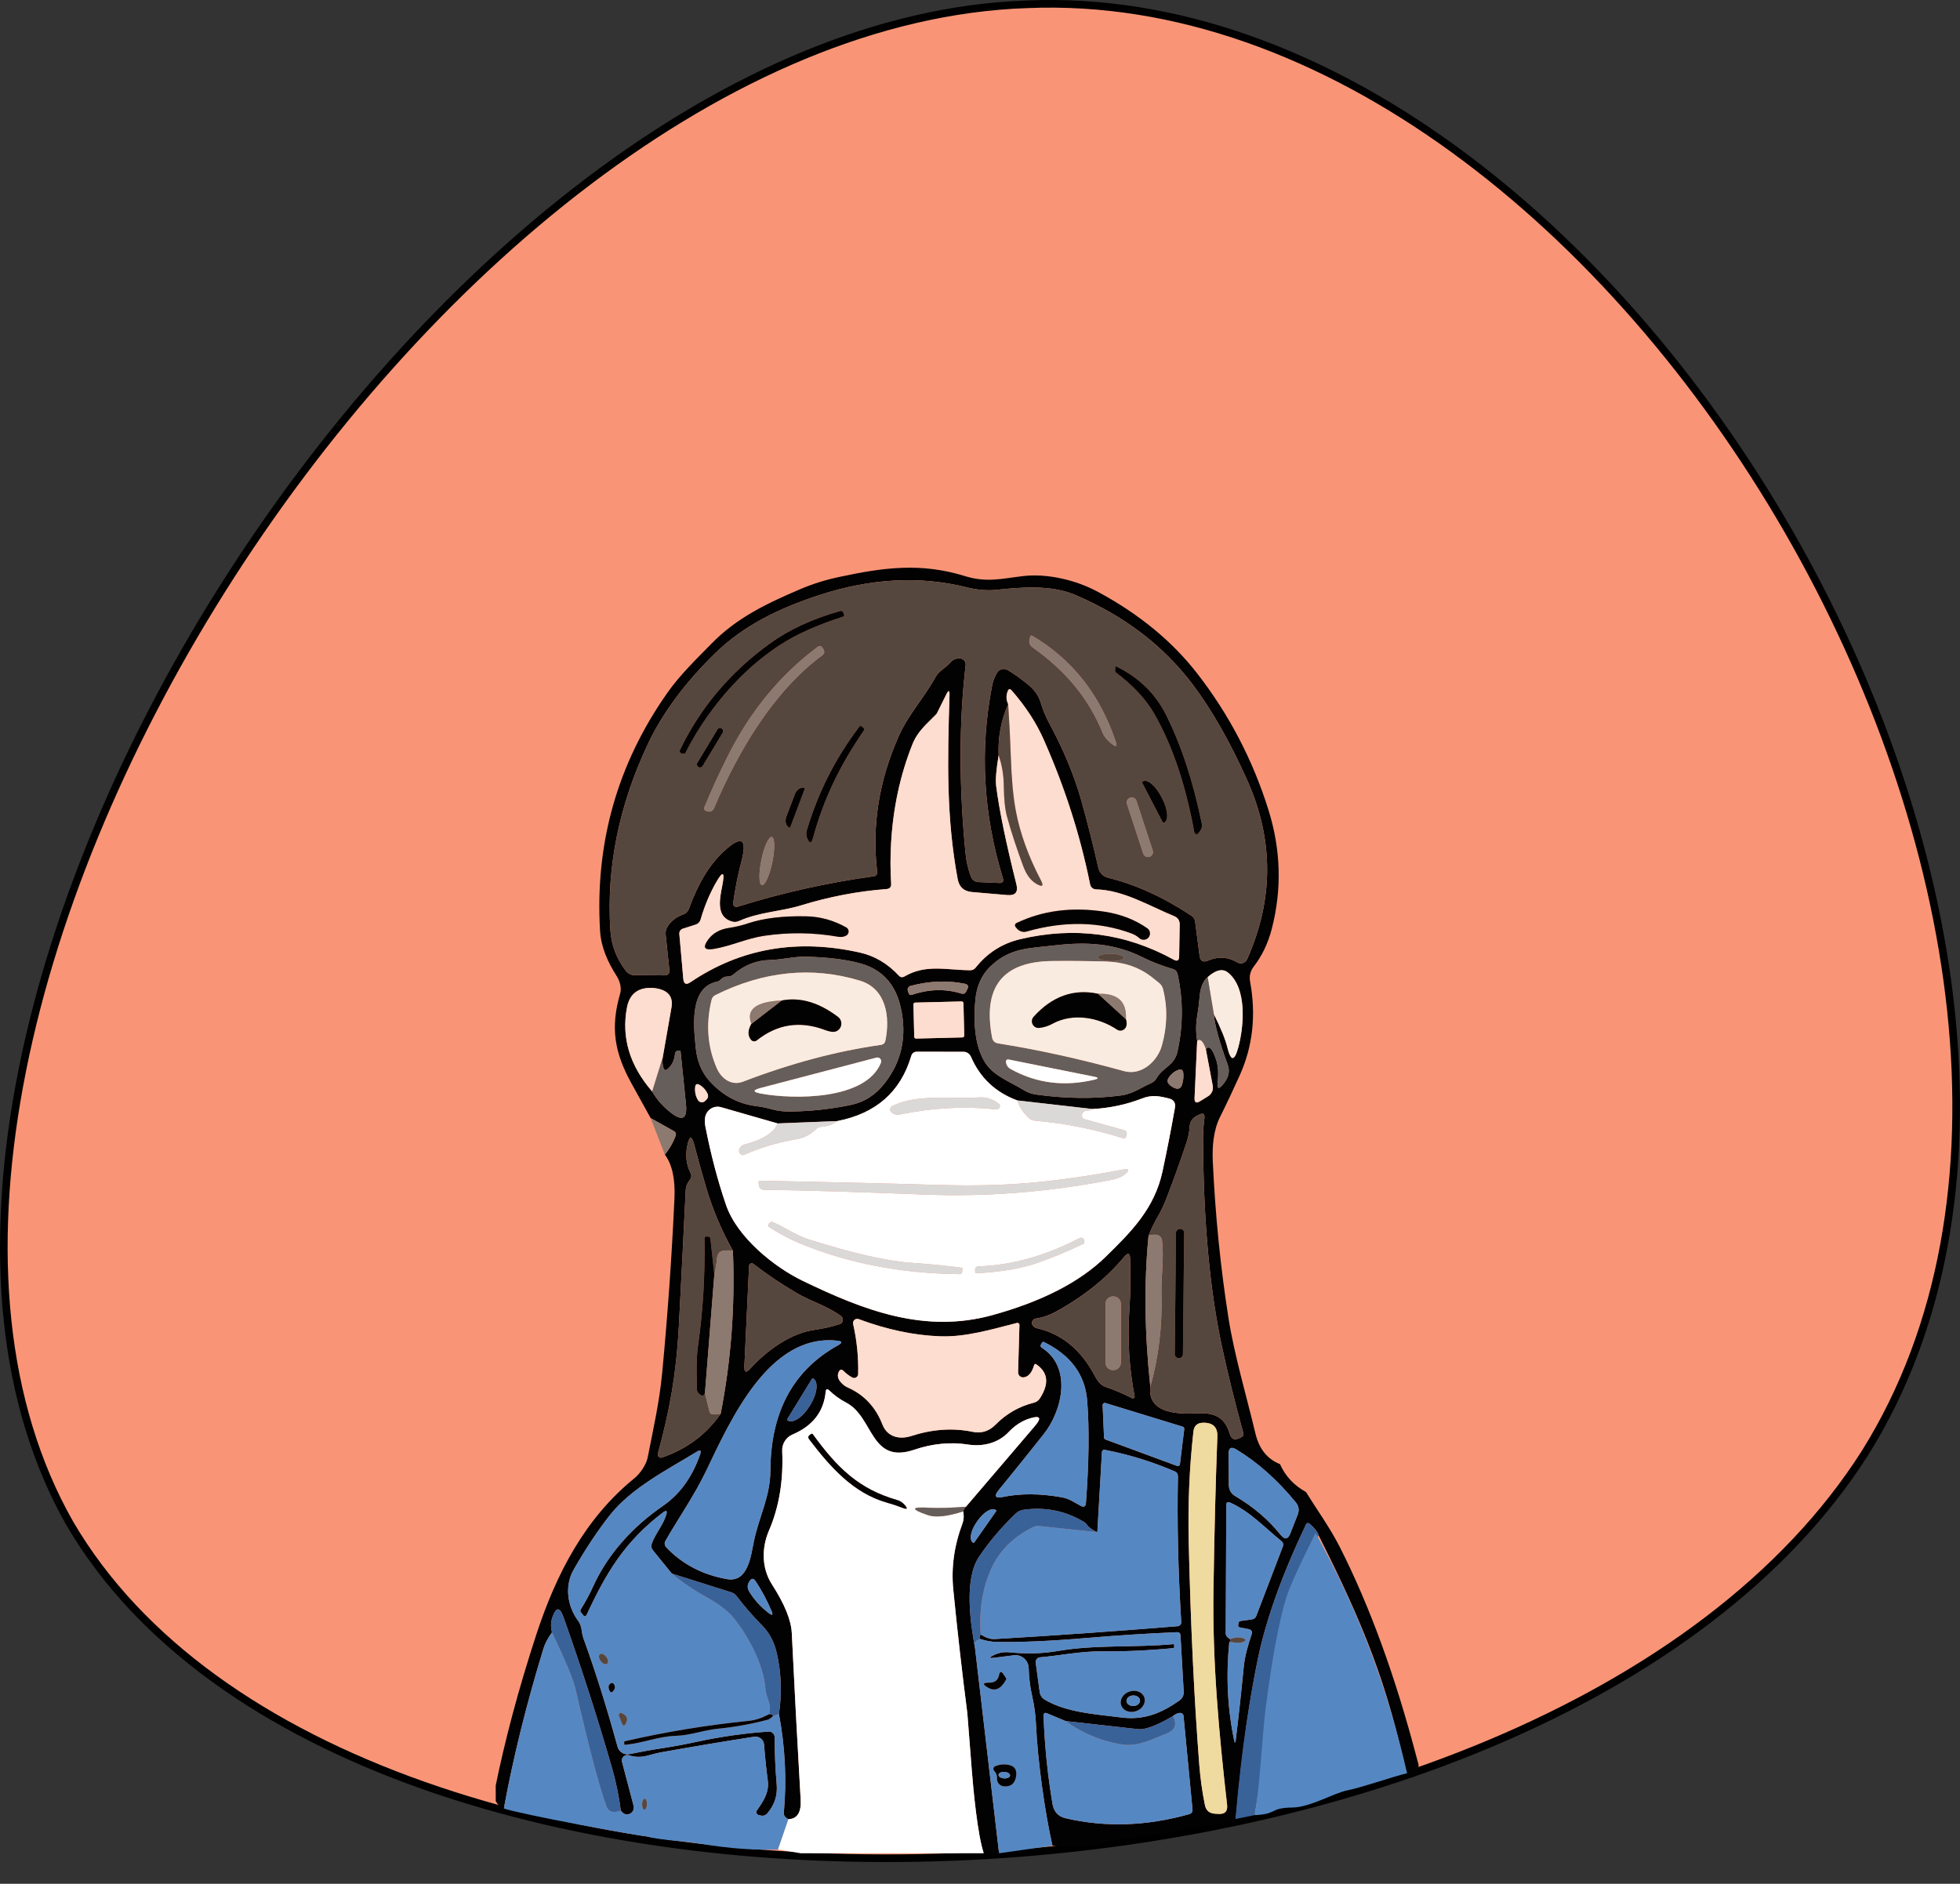 <svg width="257" height="247" viewBox="0 0 257 247" fill="none" xmlns="http://www.w3.org/2000/svg">
<rect x="0" y="0" width="257" height="247" fill="#333333" stroke="none"/>
<path d="M134.671 0.563L134.675 0.563C173.667 -1.086 211.493 29.782 234.412 69.494C257.33 109.206 265.186 157.489 244.563 190.479C234.088 206.975 216.46 219.751 195.285 228.644C174.113 237.535 149.43 242.529 124.9 243.482C100.369 244.435 76.015 241.346 55.5 234.094C34.982 226.841 18.349 215.439 9.18 199.798C0.173 183.99 -1.417 163.817 2.536 142.356C6.487 120.899 15.971 98.203 29.046 77.4C42.121 56.598 58.773 37.71 77.043 23.861C95.316 10.01 115.175 1.223 134.671 0.563Z" fill="#F99576" stroke="black"/>
<g clip-path="url(#clip0_949_2982)">
<path d="M167.836 191.976C168.528 193.537 169.665 194.758 171.247 195.639C172.733 198.042 174.342 200.233 175.652 202.796C179.597 210.56 182.979 219.834 185.798 230.618C186.314 232.593 186.035 230.634 186 232C185.971 233.106 185.074 233.03 184.5 233C181.974 220.879 178.846 213.137 172.891 201.289C172.792 200.892 172.414 200.405 171.757 199.825C171.529 199.63 171.35 199.668 171.221 199.94C168.062 206.586 165.955 212.499 164.899 217.678C163.962 222.296 162.85 229.079 162 239C158.641 238.976 154.037 240.462 148 241C145.128 241.254 142.121 242.751 138 242C137.009 237.69 136.05 230.778 135.851 226.237C135.792 224.918 135.628 223.668 135.358 222.485C135.071 221.22 134.913 219.967 134.884 218.725C134.878 218.481 134.822 218.241 134.719 218.021C134.616 217.801 134.468 217.605 134.284 217.446C134.101 217.287 133.887 217.169 133.655 217.099C133.424 217.029 133.18 217.009 132.941 217.04L130.338 217.368C129.699 217.451 129.667 217.344 130.241 217.049C130.91 216.712 131.607 216.579 132.334 216.65C134.585 216.88 136.698 216.824 138.673 216.481C143.728 215.612 148.81 216.055 153.857 215.576C153.868 215.575 153.88 215.576 153.891 215.58C153.902 215.583 153.913 215.589 153.922 215.596C153.931 215.603 153.938 215.613 153.944 215.623C153.949 215.633 153.952 215.645 153.953 215.656L153.971 215.887C153.977 216.023 153.912 216.097 153.778 216.109C150.583 216.416 147.439 216.555 144.344 216.525C141.662 216.508 139.025 217.075 136.361 217.306C136.278 217.312 136.198 217.336 136.125 217.375C136.052 217.414 135.988 217.468 135.936 217.534C135.884 217.599 135.846 217.675 135.824 217.756C135.801 217.838 135.796 217.923 135.807 218.007L136.334 221.891C136.362 222.085 136.432 222.271 136.54 222.435C136.648 222.599 136.791 222.738 136.959 222.84C139.834 224.561 143.64 224.765 147.078 225.199C150.032 225.572 152.327 224.605 154.639 222.973C155.044 222.689 155.234 222.296 155.211 221.794L154.789 214.441C154.771 214.14 154.613 213.998 154.314 214.016C150.375 214.181 146.404 214.435 142.401 214.778C137.858 215.168 133.978 215.34 130.76 215.293C130.016 215.281 129.295 215.157 128.597 214.92C128.498 214.879 128.445 214.802 128.439 214.69C128.439 214.63 128.463 214.562 128.509 214.486C128.556 214.397 128.586 214.338 128.597 214.308C129.271 214.746 129.887 214.947 130.444 214.911C138.521 214.432 146.513 213.871 154.419 213.226C154.552 213.215 154.674 213.152 154.761 213.051C154.848 212.95 154.893 212.819 154.885 212.685C154.475 205.927 154.332 199.562 154.455 193.59C154.46 193.271 154.32 193.049 154.033 192.925C151.061 191.648 148.022 190.711 144.915 190.114C144.64 190.06 144.496 190.173 144.485 190.451L143.887 200.898C143.23 200.614 142.764 200.275 142.489 199.878C142.39 199.744 142.268 199.632 142.128 199.55C139.696 198.096 137.049 197.567 134.189 197.963C133.805 198.021 133.449 198.197 133.169 198.468C131.27 200.295 129.664 202.193 128.351 204.162C126.408 207.08 127.235 212.783 127.85 216.1L131 243H129C128.191 240.7 127.619 234.668 127.419 232.055C127.044 227.177 126.851 224.703 126.839 224.632C126.141 219.222 125.526 213.803 124.993 208.375C124.711 205.525 125.116 202.648 126.206 199.745C126.382 199.272 126.411 198.749 126.294 198.176C126.358 197.957 126.479 197.753 126.654 197.564L135.701 186.974C136.616 185.898 136.402 185.564 135.059 185.972C134.022 186.291 133.093 186.885 132.272 187.754C130.901 189.218 128.879 189.706 126.98 189.413C124.635 189.052 122.279 189.274 119.911 190.078C114.064 192.074 114.609 185.812 110.943 183.905C110.134 183.486 109.404 182.959 108.754 182.327C108.461 182.049 108.297 182.111 108.262 182.513C108.009 185.109 106.556 186.971 103.901 188.1C103.488 188.277 103.139 188.577 102.9 188.961C102.661 189.345 102.544 189.793 102.564 190.247C102.734 194.125 102.16 197.596 100.841 200.659C99.856 202.92 99.848 205.599 101.21 207.727C102.875 210.311 103.745 212.446 103.822 214.131C104.156 221.06 104.543 228.327 104.982 235.931C105.082 237.634 104.543 238.5 103.364 238.529C102.942 238.305 102.746 238.027 102.775 237.696C103.168 233.391 102.954 229.072 102.134 224.738C102.538 222.089 102.453 219.467 101.879 216.871C101.544 215.364 100.917 214.14 99.997 213.2C98.719 211.899 97.585 210.595 96.595 209.288C96.413 209.046 96.175 208.877 95.882 208.783L88.093 206.326L85.622 203.284C85.4 203.006 85.35 202.702 85.473 202.371C85.956 201.049 86.915 200.029 87.354 198.637C87.524 198.075 87.378 197.972 86.915 198.326C81.938 202.104 79.468 206.246 76.953 211.674C76.807 211.987 76.631 212.005 76.426 211.727L76.153 211.364C76.119 211.317 76.1 211.262 76.097 211.205C76.093 211.148 76.107 211.092 76.136 211.044C76.757 210.063 77.311 209.034 77.797 207.958C79.749 203.692 83.002 200.153 86.941 197.439C89.157 195.908 90.777 193.661 91.803 190.699C91.979 190.185 91.838 190.066 91.381 190.344C87.451 192.73 82.765 195.125 79.978 198.654C78.378 200.682 76.795 203.062 75.23 205.794C73.99 207.949 74.395 210.636 75.819 212.534C76.355 213.244 76.215 214.024 76.505 214.823C78.076 219.151 79.567 223.89 80.98 229.04C81.071 229.367 81.281 229.648 81.57 229.825C81.859 230.003 82.204 230.064 82.536 229.997C84.054 229.684 85.543 229.418 87.002 229.199C88.444 228.975 89.913 228.7 91.407 228.374C94.567 227.694 97.694 227.251 100.788 227.044C100.889 227.038 100.99 227.053 101.086 227.088C101.181 227.123 101.268 227.178 101.342 227.248C101.416 227.319 101.475 227.404 101.516 227.498C101.557 227.593 101.579 227.695 101.58 227.798C101.58 229.926 101.668 231.984 101.843 233.971C101.972 235.408 101.556 236.679 100.595 237.784C100.492 237.904 100.358 237.992 100.209 238.039C100.06 238.086 99.901 238.09 99.751 238.05L99.461 237.98C99.4 237.965 99.344 237.936 99.297 237.894C99.251 237.853 99.215 237.8 99.193 237.742C99.172 237.683 99.165 237.62 99.173 237.557C99.181 237.495 99.205 237.436 99.241 237.385C100.085 236.188 100.876 235.026 100.674 233.483C100.457 231.81 100.296 230.24 100.19 228.773C100.18 228.615 100.137 228.46 100.064 228.319C99.991 228.178 99.89 228.053 99.766 227.954C99.643 227.855 99.501 227.782 99.348 227.742C99.196 227.701 99.036 227.693 98.88 227.718C94.549 228.398 90.461 229.084 86.616 229.776C85.059 230.06 84.154 230.68 82.457 230.148C82.336 230.111 82.206 230.107 82.083 230.136C81.959 230.166 81.846 230.227 81.754 230.315C81.663 230.403 81.597 230.514 81.562 230.635C81.528 230.757 81.528 230.886 81.56 231.008L83.081 236.773C83.133 236.97 83.118 237.177 83.038 237.363C82.958 237.548 82.818 237.7 82.642 237.793C82.179 238.036 81.765 237.903 81.402 237.394C81.15 235.449 80.751 233.539 80.206 231.665C78.331 225.179 76.227 218.642 73.894 212.055C73.401 210.672 72.915 210.672 72.434 212.055C72.217 212.688 72.2 213.347 72.382 214.033C71.831 214.802 71.458 215.506 71.265 216.144C69.026 223.446 67.294 230.441 66.069 237.128C65.043 236.655 64.65 235.824 64.891 234.636C66.186 228.203 67.997 221.43 70.324 214.317C72.962 206.282 76.725 199.071 83.204 193.812C83.934 193.218 84.752 192.029 84.928 191.089C85.64 187.471 86.466 183.799 86.818 180.101C87.545 172.467 88.084 164.816 88.436 157.148C88.553 154.593 88.134 152.675 87.178 151.392C87.817 150.593 88.286 149.775 88.585 148.935C88.685 148.651 88.603 148.438 88.339 148.296L85.314 146.602C84.476 145.106 83.624 143.563 82.756 141.973C80.549 137.955 80.031 134.7 81.314 130.283C81.543 129.494 81.253 128.581 80.822 127.915C79.705 126.177 78.817 124.182 78.685 122.115C77.988 110.615 80.93 100.188 87.513 90.834C89.121 88.537 91.258 86.471 93.245 84.44C96.595 80.999 100.498 79.154 104.833 77.291C106.433 76.605 108.112 76.07 109.87 75.686C115.823 74.4 120.729 73.735 126.549 75.544C129.371 76.422 131.437 75.855 134.145 75.535C135.704 75.358 137.375 75.461 139.157 75.846C140.874 76.218 142.486 76.809 143.992 77.619C149.385 80.528 153.719 84.097 156.995 88.324C161.175 93.705 164.287 99.674 166.333 106.231C167.95 111.41 168.097 116.581 166.772 121.743C166.286 123.646 165.497 125.305 164.407 126.718C163.944 127.315 163.78 127.978 163.915 128.705C164.724 133.104 164.269 137.204 162.552 141.006C161.69 142.922 160.838 144.725 159.994 146.416C159.097 148.199 158.939 150.31 159.026 152.296C159.349 159.332 160.035 166.179 161.084 172.837C161.849 177.679 163.422 182.965 164.618 187.967C165.093 189.972 166.166 191.308 167.836 191.976ZM136.466 92.129C136.748 93.075 137.117 93.971 137.574 94.816C139.473 98.334 140.883 101.737 141.803 105.025C142.624 107.969 143.356 110.866 144.001 113.716C144.165 114.455 144.611 114.916 145.337 115.1C148.942 115.987 152.579 117.648 156.248 120.084C156.512 120.261 156.664 120.507 156.705 120.82L157.286 125.29C157.374 126.012 157.752 126.23 158.42 125.947C159.744 125.379 161.013 125.459 162.227 126.186C162.338 126.252 162.461 126.294 162.589 126.309C162.717 126.324 162.847 126.311 162.97 126.272C163.093 126.232 163.206 126.167 163.302 126.081C163.398 125.994 163.475 125.888 163.528 125.769C167.033 117.905 167.027 110.059 163.51 102.231C161.254 97.211 158.877 93.046 156.38 89.734C152.535 84.644 147.398 80.732 140.968 78.001C137.829 76.67 133.987 76.99 130.681 77.336C129.468 77.466 128.17 77.359 126.786 77.016C120.638 75.485 114.187 75.822 107.435 78.027C102.318 79.704 97.597 81.921 93.764 85.664C89.813 89.525 86.879 93.483 84.963 97.539C81.159 105.592 79.515 113.716 80.031 121.911C80.154 123.921 80.839 125.725 82.088 127.321C82.214 127.484 82.374 127.617 82.557 127.709C82.74 127.801 82.94 127.851 83.143 127.853L87.099 127.889C87.597 127.895 87.82 127.646 87.767 127.144L87.284 122.541C87.249 122.174 87.328 121.831 87.521 121.512C87.978 120.767 88.667 120.229 89.587 119.898C89.951 119.774 90.2 119.528 90.335 119.162C91.525 115.862 93.034 113.364 94.863 111.667C97.266 109.432 98.039 109.905 97.184 113.086C96.773 114.612 96.422 116.389 96.129 118.417C96.118 118.489 96.126 118.564 96.151 118.633C96.177 118.702 96.219 118.763 96.274 118.811C96.33 118.858 96.396 118.891 96.468 118.906C96.539 118.921 96.613 118.917 96.683 118.896C102.52 117.069 108.499 115.732 114.618 114.887C114.741 114.869 114.852 114.804 114.928 114.704C115.004 114.605 115.038 114.479 115.023 114.355C114.296 108.3 115.245 102.337 117.871 96.466C119.12 93.681 121.186 91.473 122.654 88.803C123.164 87.89 123.982 87.624 124.623 86.852C124.858 86.574 125.163 86.403 125.538 86.338C125.819 86.29 126.071 86.341 126.294 86.488C126.546 86.66 126.654 86.896 126.619 87.198C125.746 94.707 125.737 102.905 126.593 111.792C126.692 112.88 126.927 113.917 127.296 114.905C127.478 115.389 127.824 115.641 128.334 115.658L131.006 115.774C131.475 115.797 131.639 115.585 131.499 115.135C128.914 106.722 128.445 98.302 130.092 89.876C130.203 89.297 130.42 88.738 130.743 88.2C130.884 87.969 131.109 87.803 131.369 87.738C131.629 87.673 131.903 87.715 132.132 87.854C133.07 88.422 133.981 89.075 134.866 89.814C135.675 90.482 136.208 91.254 136.466 92.129ZM132.193 92.315C131.256 94.479 130.839 96.717 130.945 99.029C130.628 100.909 130.52 102.252 130.62 103.056C131.024 106.219 131.909 110.517 133.275 115.951C133.533 116.98 133.134 117.45 132.079 117.361L127.428 116.962C126.385 116.868 125.766 116.303 125.573 115.268C124.07 107.144 124.237 99.756 124.5 91.162C124.518 90.482 124.377 90.447 124.078 91.056L122.874 93.486C122.833 93.562 122.783 93.631 122.724 93.69C121.476 94.985 120.324 95.854 119.621 97.637C118.032 101.64 117.106 105.938 116.843 110.532C116.737 112.336 116.74 114.115 116.851 115.871C116.875 116.309 116.67 116.542 116.236 116.572C112.49 116.856 108.76 117.568 105.044 118.709C102.38 119.534 99.549 119.57 96.894 120.767C96.6 120.897 96.302 120.921 95.997 120.838C93.808 120.226 94.388 117.778 94.713 116.084C95.065 114.251 94.781 114.145 93.86 115.765C93.034 117.225 92.369 118.828 91.865 120.572C91.765 120.903 91.554 121.122 91.231 121.228L89.535 121.769C89.392 121.815 89.269 121.908 89.186 122.034C89.103 122.16 89.064 122.31 89.077 122.461L89.596 128.332C89.655 129.024 89.968 129.175 90.537 128.785C97.119 124.338 104.537 123.046 112.789 124.909C114.7 125.34 116.391 126.346 117.862 127.924C118.073 128.155 118.317 128.19 118.592 128.031C121.423 126.381 124.105 127.197 127.217 127.215C127.51 127.221 127.747 127.108 127.929 126.878C129.453 124.95 131.402 123.706 133.776 123.144C140.897 121.465 147.606 122.36 153.901 125.831C154.364 126.085 154.601 125.947 154.613 125.414L154.683 121.228C154.689 120.696 154.449 120.329 153.962 120.128C150.744 118.807 147.289 116.696 143.711 116.616C143.526 116.611 143.348 116.543 143.207 116.422C143.067 116.301 142.971 116.135 142.937 115.951C141.648 109.542 139.625 103.23 136.871 97.016C135.892 94.787 134.488 92.629 132.659 90.541C132.431 90.275 132.255 90.308 132.132 90.639C131.909 91.224 131.93 91.783 132.193 92.315ZM134.233 142.931C134.731 143.238 135.276 143.433 135.868 143.516C139.766 144.06 143.485 144.098 147.025 143.631C148.511 143.436 149.584 142.611 150.903 142.035C151.237 141.893 151.492 141.662 151.668 141.343C152.45 139.96 153.989 139.738 154.393 137.893C155.149 134.458 155.152 131.064 154.402 127.711C154.326 127.369 154.121 127.15 153.786 127.055C152.309 126.618 150.988 126.106 149.821 125.521C146.173 123.685 142.489 123.463 138.269 123.96C134.998 124.35 132.404 124.235 129.811 126.771C128.697 127.871 128.058 129.308 127.894 131.082C127.572 134.694 127.991 137.429 129.151 139.285C130.268 141.086 132.396 141.795 134.233 142.931ZM93.966 128.731C90.414 129.494 90.933 134.461 91.231 137.405C91.401 139.149 92.002 140.595 93.034 141.742C94.745 143.64 96.788 144.737 99.162 145.033C99.853 145.121 100.528 145.257 101.184 145.441C101.958 145.659 102.796 145.76 103.698 145.742C106.371 145.701 108.985 145.414 111.541 144.882C113.329 144.515 114.82 143.56 116.016 142.017C118.237 139.167 118.938 135.877 118.117 132.146C117.432 129.042 115.659 127.099 112.798 126.319C110.893 125.799 108.516 125.506 105.668 125.441C104.059 125.405 102.591 125.84 100.964 125.876C99.188 125.911 97.591 126.541 96.173 127.765C95.956 127.954 95.704 128.046 95.416 128.04C95.065 128.034 94.766 128.161 94.52 128.421C94.367 128.587 94.183 128.69 93.966 128.731ZM158.349 128.119C157.763 128.616 157.418 129.432 157.312 130.567C157.224 131.572 157.119 132.427 156.995 133.13C156.796 134.254 156.79 135.371 156.978 136.483L156.635 143.968C156.612 144.56 156.849 144.701 157.347 144.394L158.42 143.729C158.644 143.591 158.822 143.387 158.929 143.143C159.036 142.899 159.067 142.627 159.018 142.363L158.112 137.565C158.528 137.039 158.974 137.485 159.448 138.904C159.73 139.738 159.8 140.749 159.659 141.937C159.566 142.765 159.788 142.863 160.328 142.23C161.084 141.349 161.304 140.48 160.987 139.622C159.873 136.583 159.264 134.363 159.158 132.962C160.084 134.83 160.673 136.279 160.926 137.308C161.383 139.188 161.863 139.194 162.367 137.325C163.097 134.638 163.572 129.556 161.005 127.516C160.307 126.966 159.422 127.167 158.349 128.119ZM119.049 129.955L119.164 130.275C119.193 130.347 119.248 130.405 119.318 130.438C119.388 130.471 119.468 130.476 119.542 130.452C121.787 129.683 123.958 129.624 126.057 130.275C126.344 130.363 126.555 130.275 126.69 130.009L126.848 129.68C127.035 129.308 126.924 129.077 126.514 128.989C124.251 128.521 121.877 128.616 119.392 129.272C119.322 129.291 119.257 129.325 119.201 129.371C119.145 129.417 119.099 129.474 119.066 129.538C119.034 129.603 119.016 129.674 119.013 129.745C119.01 129.817 119.022 129.889 119.049 129.955ZM85.517 143.117C86.12 144.169 86.941 145.098 87.978 145.902C89.485 147.072 90.141 146.7 89.948 144.784L89.236 137.84C89.23 137.781 89.209 137.751 89.174 137.751H88.954C88.841 137.749 88.731 137.791 88.647 137.868C88.563 137.946 88.513 138.053 88.506 138.168C88.447 138.978 88.131 139.643 87.556 140.163C87.299 140.394 87.111 140.347 86.994 140.022C86.876 139.69 86.841 139.247 86.888 138.691L88.04 132.119C88.263 130.848 87.756 130.041 86.519 129.698C86.109 129.586 85.704 129.53 85.306 129.53C83.559 129.535 82.525 130.405 82.202 132.137C81.469 136.069 82.574 139.729 85.517 143.117ZM126.329 131.542C126.328 131.479 126.301 131.419 126.256 131.375C126.21 131.331 126.149 131.307 126.086 131.309L120.004 131.459C119.941 131.46 119.881 131.487 119.838 131.533C119.795 131.579 119.771 131.641 119.773 131.704L119.875 135.942C119.877 136.006 119.903 136.066 119.949 136.11C119.995 136.154 120.055 136.177 120.118 136.176L126.201 136.026C126.264 136.024 126.323 135.998 126.367 135.952C126.41 135.906 126.434 135.844 126.432 135.781L126.329 131.542ZM109.791 146.993L101.966 147.303L94.546 145.174C94.319 145.109 94.08 145.094 93.846 145.13C93.612 145.166 93.388 145.252 93.19 145.383C92.991 145.515 92.823 145.687 92.696 145.89C92.569 146.093 92.486 146.32 92.454 146.558C92.401 146.942 92.415 147.333 92.498 147.729C93.213 151.4 94.112 154.818 95.197 157.981C96.656 162.256 101.562 166.158 105.237 167.932C113.317 171.843 121.265 174.894 130.162 172.429C136.657 170.631 141.589 168.092 144.959 164.81C148.344 161.502 151.386 158.46 152.432 153.591C153.019 150.865 153.561 148.089 154.059 145.263C154.176 144.595 153.907 144.181 153.25 144.021C151.984 143.711 151.043 143.525 149.751 144.03C147.676 144.834 145.51 145.296 143.254 145.414L133.389 144.288C130.529 143.229 128.504 141.319 127.314 138.558C127.23 138.365 127.092 138.201 126.917 138.086C126.742 137.971 126.538 137.91 126.329 137.911L120.263 137.902C119.858 137.896 119.597 138.088 119.48 138.478C118.085 143.167 114.856 146.005 109.791 146.993ZM155 142.194C155.152 141.692 155.205 141.201 155.158 140.722C155.123 140.297 154.906 140.152 154.507 140.288C153.974 140.477 153.543 140.835 153.215 141.361C153.033 141.645 153.06 141.914 153.294 142.168C153.505 142.393 153.754 142.561 154.041 142.673C154.534 142.863 154.853 142.703 155 142.194ZM92.788 143.436C92.541 142.904 92.181 142.505 91.706 142.239C91.378 142.056 91.193 142.153 91.152 142.532C91.088 143.164 91.211 143.735 91.522 144.243C91.569 144.321 91.632 144.387 91.708 144.437C91.784 144.486 91.87 144.518 91.96 144.529C92.05 144.54 92.141 144.53 92.226 144.501C92.312 144.471 92.389 144.423 92.454 144.359L92.656 144.155C92.748 144.061 92.811 143.942 92.834 143.813C92.858 143.685 92.841 143.553 92.788 143.436ZM150.604 162.008C150 168.121 150.076 174.726 150.832 181.821C150.539 184.399 152.55 185.564 156.864 185.315C159.22 185.182 160.591 185.777 161.26 188.038C161.453 188.677 161.852 188.863 162.455 188.597L162.701 188.482C162.989 188.358 163.091 188.145 163.009 187.843C161.872 183.669 160.946 179.917 160.231 176.588C158.613 169.068 157.784 159.956 157.743 149.254C157.743 148.456 157.801 147.599 157.919 146.682C158.007 146.044 157.766 145.872 157.198 146.168L156.828 146.363C156.593 146.487 156.393 146.67 156.248 146.894C156.103 147.118 156.018 147.375 156.002 147.64C155.949 148.409 155.809 149.133 155.58 149.813C154.8 152.16 153.921 154.605 152.942 157.148C152.626 157.975 152.236 158.791 151.773 159.595C151.333 160.346 150.944 161.15 150.604 162.008ZM94.493 185.378C95.859 178.436 96.395 171.308 96.102 163.994C94.619 161.346 93.462 158.623 92.629 155.826C92.026 153.786 91.504 151.918 91.064 150.221C90.713 148.837 90.396 148.846 90.115 150.248C89.857 151.542 90.001 152.728 90.546 153.804C90.71 154.129 90.678 154.431 90.449 154.709C90.115 155.111 89.936 155.557 89.913 156.048C89.626 162.037 89.324 168.03 89.007 174.025C88.682 180.127 87.803 184.978 86.264 190.593C86.244 190.667 86.244 190.746 86.265 190.821C86.286 190.895 86.327 190.963 86.383 191.016C86.439 191.068 86.508 191.105 86.583 191.121C86.659 191.137 86.737 191.132 86.809 191.107C90.05 189.995 92.612 188.086 94.493 185.378ZM143.597 180.482C143.895 181.05 144.326 181.635 144.959 181.848C146.143 182.25 147.304 182.743 148.441 183.329C148.48 183.347 148.524 183.355 148.568 183.351C148.611 183.347 148.653 183.331 148.687 183.305C148.722 183.279 148.748 183.245 148.764 183.205C148.779 183.166 148.783 183.122 148.775 183.08C148.042 179.29 147.817 175.456 148.098 171.577C148.247 169.431 148.23 167.249 148.186 165.103C148.174 164.287 147.908 164.193 147.386 164.819C145.118 167.563 142.155 169.943 138.497 171.959C137.618 172.444 136.718 172.754 135.798 172.89C135.546 172.931 135.391 173.076 135.332 173.325C135.297 173.496 135.326 173.653 135.42 173.795C135.543 173.978 135.71 174.093 135.921 174.141C139.221 174.886 141.78 176.999 143.597 180.482ZM104.393 169.502C102.383 168.32 100.516 167.06 98.793 165.724C98.742 165.683 98.68 165.657 98.615 165.649C98.55 165.641 98.485 165.651 98.425 165.679C98.366 165.706 98.315 165.75 98.279 165.805C98.243 165.86 98.223 165.924 98.221 165.99L97.606 179.134C97.57 179.956 97.828 180.062 98.379 179.453C100.481 177.129 103.637 174.806 106.793 174.371C107.907 174.217 109.012 173.966 110.108 173.617C110.212 173.585 110.305 173.524 110.377 173.441C110.448 173.358 110.495 173.256 110.513 173.146C110.53 173.037 110.517 172.924 110.475 172.821C110.433 172.718 110.364 172.628 110.275 172.562C108.49 171.232 106.345 170.655 104.393 169.502ZM133.495 179.914L133.67 173.733C133.672 173.691 133.664 173.649 133.646 173.611C133.629 173.573 133.603 173.54 133.57 173.514C133.538 173.488 133.5 173.47 133.459 173.462C133.418 173.454 133.376 173.455 133.336 173.467C130.03 174.3 126.672 175.338 123.252 175.214C119.835 175.09 116.28 174.339 112.587 172.961C112.495 172.926 112.395 172.918 112.299 172.936C112.202 172.954 112.112 172.998 112.038 173.063C111.964 173.129 111.909 173.213 111.879 173.308C111.849 173.402 111.844 173.503 111.866 173.6C112.359 175.775 112.578 177.963 112.526 180.163C112.523 180.252 112.499 180.34 112.454 180.417C112.409 180.495 112.345 180.559 112.269 180.605C112.193 180.651 112.106 180.677 112.017 180.68C111.928 180.684 111.84 180.664 111.761 180.624C111.35 180.405 110.978 180.127 110.644 179.79C110.363 179.494 110.137 179.533 109.967 179.905C109.709 180.467 109.932 181.035 110.635 181.608C110.787 181.732 110.953 181.833 111.128 181.91C113.291 182.862 114.817 184.485 115.708 186.779C116.35 188.428 117.941 188.783 119.489 188.287C122.273 187.388 124.949 187.205 127.516 187.737C128.677 187.979 129.685 187.666 130.54 186.797C131.953 185.366 133.623 184.408 135.552 183.923C135.886 183.84 136.15 183.654 136.343 183.364C137.597 181.437 137.436 179.941 135.86 178.877C135.838 178.861 135.813 178.852 135.787 178.848C135.761 178.844 135.735 178.847 135.71 178.856C135.685 178.864 135.662 178.879 135.644 178.898C135.626 178.917 135.612 178.94 135.605 178.965C135.317 179.976 134.86 180.52 134.233 180.597C134.139 180.609 134.043 180.6 133.952 180.57C133.861 180.541 133.778 180.492 133.708 180.427C133.638 180.362 133.582 180.283 133.546 180.194C133.509 180.106 133.491 180.01 133.495 179.914ZM92.559 192.925C91.056 196.056 89.025 198.965 87.249 202.042C87.175 202.171 87.144 202.321 87.162 202.469C87.179 202.618 87.243 202.757 87.345 202.867C89.45 205.09 92.111 206.486 95.329 207.053C98.098 207.55 98.467 203.94 98.837 202.167C99.531 198.787 100.999 196.304 101.017 192.792C101.052 185.759 103.549 179.897 109.888 176.393C110.492 176.062 110.454 175.861 109.774 175.79C100.815 174.823 95.794 186.202 92.559 192.925ZM136.616 176.721C140.572 179.258 139.35 184.89 136.844 188.056C134.863 190.557 132.905 192.99 130.971 195.355C130.297 196.183 130.482 196.49 131.525 196.278C133.823 195.805 136.381 195.819 139.201 196.322C140.194 196.49 140.836 196.978 141.697 197.439C142.125 197.67 142.357 197.543 142.392 197.058C142.791 191.737 142.843 187.255 142.55 183.613C142.275 180.242 140.393 177.697 136.906 175.976C136.783 175.917 136.689 175.947 136.624 176.065L136.501 176.269C136.396 176.452 136.434 176.603 136.616 176.721ZM106.477 180.775L103.224 186.087C103.211 186.111 103.207 186.139 103.213 186.165C103.22 186.191 103.236 186.214 103.259 186.229L103.276 186.247C103.608 186.452 104.097 186.37 104.636 186.017C105.176 185.665 105.72 185.071 106.151 184.367L106.266 184.189C106.48 183.84 106.66 183.473 106.795 183.111C106.93 182.749 107.018 182.398 107.053 182.078C107.088 181.758 107.07 181.476 107 181.248C106.93 181.02 106.809 180.85 106.644 180.748L106.617 180.739C106.594 180.726 106.566 180.722 106.54 180.729C106.514 180.735 106.491 180.752 106.477 180.775ZM144.959 183.967C144.915 183.953 144.867 183.95 144.821 183.958C144.775 183.966 144.732 183.985 144.694 184.014C144.657 184.043 144.628 184.08 144.608 184.123C144.588 184.166 144.579 184.213 144.581 184.26L144.766 188.482C144.768 188.541 144.787 188.597 144.822 188.645C144.856 188.692 144.904 188.728 144.959 188.748L154.332 192.207C154.373 192.222 154.416 192.227 154.46 192.223C154.503 192.218 154.545 192.204 154.582 192.181C154.619 192.158 154.651 192.127 154.674 192.09C154.698 192.053 154.713 192.011 154.718 191.967L155.281 187.382C155.29 187.312 155.273 187.241 155.235 187.183C155.196 187.124 155.137 187.081 155.07 187.063L144.959 183.967ZM160.899 236.631C159.835 227.346 158.965 217.82 159.114 208.472C159.226 201.046 159.396 194.341 159.624 188.358C159.671 187.128 159.047 186.525 157.752 186.548C156.99 186.56 156.568 186.947 156.486 187.71C155.958 192.422 155.753 197.256 155.87 202.211C156.122 213.049 156.585 222.796 157.259 231.452C157.394 233.173 157.637 234.908 157.989 236.658C158.13 237.379 158.566 237.764 159.299 237.811L159.774 237.838C160.624 237.891 160.999 237.489 160.899 236.631ZM161.998 196.189C164.343 197.566 166.318 199.255 167.924 201.253C168.463 201.921 168.888 201.853 169.199 201.049L170.148 198.619C170.389 198.016 170.304 197.466 169.893 196.969C167.478 194.031 164.885 191.725 162.112 190.052C161.433 189.644 161.095 189.839 161.101 190.637L161.128 194.681C161.134 195.355 161.424 195.858 161.998 196.189ZM161.268 214.92C161.427 215.263 161.403 215.367 161.198 215.231C160.741 219.701 160.949 224.017 161.822 228.179C161.91 228.599 161.981 228.596 162.033 228.17C162.414 225.06 162.766 221.841 163.088 218.512C163.229 217.093 163.66 215.656 164.108 214.317C164.237 213.927 164.102 213.69 163.704 213.608L162.534 213.377C162.474 213.362 162.421 213.325 162.387 213.274C162.353 213.223 162.34 213.162 162.35 213.102L162.403 212.792C162.413 212.729 162.443 212.672 162.489 212.627C162.535 212.583 162.594 212.553 162.658 212.543L164.17 212.33C164.439 212.289 164.624 212.141 164.724 211.887L168.205 202.796C168.317 202.501 168.252 202.255 168.012 202.06C165.84 200.304 163.88 198.167 161.304 197.023C160.964 196.875 160.794 196.984 160.794 197.351L160.723 214.14C160.723 214.388 160.823 214.586 161.022 214.734L161.268 214.92ZM127.745 202.246L130.611 198.158C130.628 198.133 130.635 198.102 130.63 198.072C130.625 198.043 130.609 198.016 130.584 197.998L130.558 197.989C130.314 197.817 129.933 197.863 129.498 198.115C129.063 198.368 128.609 198.807 128.237 199.337L128.052 199.595C127.679 200.126 127.418 200.704 127.326 201.203C127.233 201.702 127.318 202.08 127.56 202.255L127.586 202.273C127.611 202.29 127.641 202.297 127.671 202.292C127.7 202.287 127.727 202.271 127.745 202.246ZM101.158 211.204C100.586 209.883 99.865 208.472 99.03 207.266C98.807 206.941 98.576 206.935 98.335 207.248C97.978 207.716 97.946 208.195 98.239 208.685C98.878 209.744 99.728 210.681 100.788 211.497C101.281 211.875 101.404 211.778 101.158 211.204ZM153.804 225.004C151.7 226.252 150.173 226.825 149.223 226.725C146.076 226.382 142.905 226.027 139.71 225.66L137.328 224.658C136.982 224.51 136.818 224.629 136.835 225.013C136.982 228.957 137.375 232.803 138.014 236.552C138.184 237.557 138.752 238.175 139.719 238.405C144.942 239.623 150.343 239.446 155.923 237.873C156.251 237.778 156.398 237.563 156.362 237.226L155.193 225.049C155.164 224.747 155 224.596 154.701 224.596C154.443 224.596 154.144 224.732 153.804 225.004Z" fill="#030202"/>
<path d="M134.865 89.814C133.98 89.075 133.069 88.422 132.131 87.854C131.903 87.715 131.629 87.673 131.368 87.738C131.108 87.802 130.883 87.969 130.742 88.2C130.42 88.738 130.203 89.297 130.091 89.876C128.444 98.302 128.913 106.721 131.498 115.135C131.639 115.584 131.475 115.797 131.006 115.774L128.333 115.658C127.823 115.641 127.477 115.389 127.296 114.904C126.926 113.917 126.692 112.879 126.592 111.791C125.736 102.905 125.745 94.707 126.619 87.198C126.654 86.896 126.545 86.66 126.293 86.488C126.071 86.34 125.819 86.29 125.537 86.337C125.162 86.402 124.857 86.574 124.623 86.852C123.981 87.623 123.163 87.889 122.653 88.803C121.185 91.472 119.119 93.681 117.871 96.466C115.245 102.337 114.295 108.3 115.022 114.354C115.037 114.479 115.003 114.604 114.927 114.704C114.852 114.803 114.741 114.869 114.618 114.887C108.498 115.732 102.52 117.068 96.682 118.895C96.612 118.917 96.538 118.921 96.467 118.906C96.396 118.891 96.329 118.858 96.274 118.81C96.218 118.763 96.176 118.701 96.15 118.632C96.125 118.564 96.117 118.489 96.128 118.416C96.421 116.388 96.773 114.612 97.183 113.086C98.039 109.905 97.265 109.432 94.862 111.667C93.033 113.364 91.524 115.862 90.334 119.161C90.199 119.528 89.95 119.773 89.587 119.898C88.666 120.229 87.978 120.767 87.521 121.512C87.327 121.831 87.248 122.174 87.283 122.541L87.767 127.144C87.82 127.646 87.597 127.894 87.099 127.889L83.142 127.853C82.939 127.85 82.739 127.801 82.556 127.709C82.374 127.617 82.213 127.484 82.087 127.321C80.839 125.725 80.153 123.921 80.03 121.911C79.514 113.716 81.158 105.592 84.962 97.539C86.879 93.483 89.812 89.524 93.763 85.663C97.596 81.921 102.318 79.703 107.434 78.027C114.187 75.822 120.637 75.485 126.786 77.016C128.169 77.359 129.467 77.465 130.68 77.335C133.986 76.99 137.828 76.67 140.967 78.001C147.397 80.732 152.534 84.643 156.379 89.734C158.876 93.045 161.253 97.211 163.51 102.231C167.027 110.059 167.032 117.905 163.527 125.769C163.475 125.888 163.398 125.994 163.302 126.08C163.205 126.167 163.092 126.232 162.969 126.272C162.846 126.311 162.717 126.324 162.589 126.309C162.461 126.294 162.337 126.252 162.226 126.186C161.013 125.458 159.744 125.379 158.419 125.946C157.751 126.23 157.373 126.011 157.285 125.29L156.705 120.82C156.664 120.507 156.511 120.261 156.248 120.084C152.578 117.648 148.941 115.986 145.337 115.099C144.61 114.916 144.164 114.455 144 113.716C143.356 110.866 142.623 107.969 141.802 105.024C140.882 101.737 139.472 98.334 137.573 94.816C137.116 93.971 136.747 93.075 136.466 92.129C136.208 91.254 135.674 90.482 134.865 89.814ZM92.945 93.672C95.706 89.847 98.842 86.796 102.353 84.519C104.416 83.177 107.156 81.953 110.573 80.847C110.617 80.833 110.654 80.802 110.676 80.76C110.697 80.719 110.701 80.67 110.688 80.626L110.608 80.377C110.532 80.141 110.377 80.055 110.142 80.12C106.503 81.149 103.425 82.577 100.911 84.404C95.759 88.129 91.84 92.773 89.156 98.337C89.133 98.384 89.122 98.436 89.123 98.489C89.124 98.541 89.138 98.593 89.163 98.639C89.188 98.685 89.223 98.724 89.267 98.753C89.31 98.783 89.359 98.801 89.411 98.807L89.701 98.843C89.771 98.849 89.821 98.822 89.85 98.763C90.771 96.948 91.802 95.251 92.945 93.672ZM146.321 97.317C144.264 91.132 140.621 86.491 135.393 83.393C135.223 83.286 135.115 83.334 135.068 83.535L134.997 83.845C134.898 84.277 135.03 84.62 135.393 84.874C139.754 87.937 142.822 91.685 144.598 96.12C144.818 96.67 145.425 97.282 145.908 97.628C146.36 97.947 146.497 97.843 146.321 97.317ZM95.433 99.144C94.32 101.356 93.294 103.596 92.356 105.867C92.338 105.91 92.329 105.957 92.331 106.004C92.332 106.051 92.342 106.098 92.362 106.14C92.382 106.183 92.411 106.221 92.446 106.252C92.481 106.282 92.523 106.305 92.567 106.319L92.796 106.39C92.954 106.438 93.123 106.426 93.273 106.356C93.422 106.285 93.54 106.162 93.605 106.009C96.77 98.47 101.491 90.586 107.777 85.947C108.123 85.693 108.167 85.394 107.909 85.051L107.777 84.865C107.719 84.787 107.632 84.736 107.535 84.723C107.438 84.71 107.339 84.735 107.259 84.794C102.329 88.466 98.388 93.249 95.433 99.144ZM152.854 93.645C151.465 90.908 149.314 88.824 146.401 87.393C146.307 87.346 146.254 87.375 146.242 87.481L146.216 87.872C146.198 88.014 146.248 88.126 146.365 88.209C148.645 89.941 150.328 91.768 151.412 93.69C153.762 97.841 155.491 102.984 156.599 109.122C156.609 109.183 156.636 109.239 156.678 109.283C156.72 109.328 156.774 109.359 156.834 109.372C156.894 109.385 156.958 109.38 157.016 109.358C157.074 109.335 157.125 109.297 157.162 109.246L157.382 108.936C157.587 108.646 157.654 108.327 157.584 107.978C156.423 102.361 154.847 97.583 152.854 93.645ZM94.769 96.066C94.796 96.022 94.813 95.974 94.821 95.923C94.829 95.873 94.826 95.821 94.814 95.771C94.802 95.721 94.781 95.674 94.751 95.633C94.721 95.592 94.683 95.557 94.64 95.53L94.609 95.512C94.522 95.458 94.417 95.442 94.317 95.466C94.217 95.49 94.131 95.554 94.078 95.642L91.438 100.023C91.412 100.066 91.394 100.115 91.386 100.166C91.378 100.216 91.381 100.268 91.393 100.318C91.405 100.368 91.426 100.414 91.456 100.456C91.486 100.497 91.524 100.532 91.567 100.559L91.598 100.577C91.685 100.631 91.79 100.647 91.89 100.623C91.99 100.598 92.076 100.535 92.129 100.447L94.769 96.066ZM106.599 109.902C108.006 104.714 110.151 100.333 113.246 95.827C113.296 95.757 113.316 95.669 113.301 95.583C113.286 95.496 113.238 95.418 113.167 95.366L112.965 95.224C112.859 95.141 112.768 95.153 112.692 95.26C109.556 99.387 107.256 103.928 105.79 108.882C105.679 109.243 105.702 109.601 105.861 109.955C106.16 110.635 106.406 110.618 106.599 109.902ZM149.777 102.647L152.458 107.818C152.466 107.833 152.476 107.846 152.488 107.856C152.501 107.867 152.515 107.875 152.531 107.88C152.546 107.885 152.563 107.887 152.579 107.885C152.595 107.884 152.611 107.879 152.625 107.871L152.696 107.827C152.968 107.68 153.088 107.267 153.029 106.677C152.969 106.087 152.736 105.368 152.379 104.678L152.291 104.501C152.113 104.158 151.91 103.832 151.693 103.543C151.476 103.254 151.251 103.006 151.028 102.815C150.806 102.624 150.592 102.493 150.399 102.429C150.205 102.365 150.035 102.37 149.9 102.443L149.829 102.479C149.815 102.486 149.802 102.497 149.792 102.509C149.781 102.522 149.773 102.536 149.768 102.552C149.763 102.568 149.761 102.584 149.763 102.601C149.764 102.617 149.769 102.633 149.777 102.647ZM103.61 108.501L105.535 103.401C105.538 103.396 105.54 103.389 105.54 103.383C105.54 103.376 105.539 103.37 105.536 103.364C105.534 103.358 105.53 103.353 105.525 103.349C105.521 103.344 105.515 103.341 105.509 103.339L105.474 103.33C105.256 103.246 105.003 103.283 104.768 103.435C104.534 103.586 104.339 103.839 104.225 104.137L103.109 107.073C102.997 107.371 102.976 107.689 103.05 107.958C103.125 108.228 103.288 108.426 103.504 108.51L103.548 108.528C103.554 108.53 103.56 108.532 103.567 108.532C103.573 108.532 103.579 108.531 103.585 108.529C103.591 108.526 103.596 108.522 103.601 108.518C103.605 108.513 103.608 108.507 103.61 108.501ZM149.009 105.001C148.957 104.84 148.843 104.707 148.693 104.631C148.543 104.555 148.369 104.542 148.21 104.595L148.176 104.606C148.097 104.632 148.024 104.674 147.961 104.729C147.899 104.784 147.847 104.851 147.81 104.925C147.772 105 147.75 105.082 147.744 105.166C147.738 105.249 147.748 105.333 147.774 105.413L149.911 111.93C149.964 112.091 150.077 112.224 150.227 112.3C150.377 112.376 150.551 112.389 150.711 112.336L150.744 112.325C150.823 112.299 150.896 112.257 150.959 112.202C151.022 112.147 151.073 112.08 151.111 112.006C151.148 111.931 151.17 111.849 151.177 111.765C151.183 111.682 151.172 111.598 151.146 111.518L149.009 105.001ZM99.898 116.051C99.992 116.071 100.101 116.009 100.221 115.869C100.34 115.729 100.467 115.513 100.594 115.235C100.721 114.956 100.845 114.62 100.961 114.245C101.076 113.87 101.179 113.464 101.265 113.05C101.35 112.637 101.417 112.223 101.46 111.833C101.503 111.443 101.523 111.085 101.517 110.778C101.511 110.471 101.481 110.223 101.427 110.046C101.373 109.869 101.297 109.768 101.203 109.749C101.109 109.729 100.999 109.791 100.88 109.931C100.76 110.071 100.634 110.286 100.507 110.565C100.38 110.844 100.255 111.18 100.14 111.555C100.025 111.93 99.922 112.336 99.836 112.749C99.75 113.163 99.684 113.577 99.641 113.967C99.597 114.357 99.578 114.715 99.584 115.022C99.59 115.329 99.62 115.577 99.674 115.754C99.728 115.931 99.804 116.032 99.898 116.051Z" fill="#56473E"/>
<path d="M92.945 93.672C91.802 95.251 90.771 96.948 89.851 98.763C89.821 98.822 89.772 98.849 89.701 98.843L89.411 98.807C89.359 98.801 89.31 98.783 89.267 98.753C89.224 98.724 89.188 98.685 89.163 98.639C89.138 98.593 89.124 98.541 89.123 98.489C89.122 98.436 89.133 98.384 89.156 98.337C91.841 92.773 95.759 88.129 100.911 84.404C103.425 82.577 106.503 81.149 110.143 80.12C110.377 80.055 110.532 80.141 110.609 80.377L110.688 80.626C110.701 80.67 110.697 80.719 110.676 80.76C110.654 80.802 110.618 80.833 110.573 80.847C107.156 81.953 104.416 83.177 102.353 84.519C98.842 86.796 95.706 89.847 92.945 93.672Z" fill="#030202"/>
<path d="M146.321 97.317C146.497 97.843 146.359 97.947 145.908 97.627C145.424 97.281 144.818 96.669 144.598 96.12C142.822 91.685 139.753 87.936 135.393 84.874C135.029 84.62 134.897 84.277 134.997 83.845L135.067 83.535C135.114 83.334 135.223 83.286 135.393 83.393C140.621 86.491 144.264 91.132 146.321 97.317Z" fill="#8C7970"/>
<path d="M95.433 99.144C98.387 93.249 102.329 88.466 107.258 84.794C107.338 84.735 107.438 84.71 107.535 84.723C107.632 84.736 107.719 84.787 107.777 84.865L107.909 85.052C108.167 85.394 108.123 85.693 107.777 85.947C101.491 90.586 96.769 98.47 93.604 106.009C93.54 106.162 93.422 106.285 93.272 106.356C93.123 106.426 92.953 106.438 92.796 106.39L92.567 106.319C92.522 106.306 92.481 106.283 92.446 106.252C92.41 106.221 92.382 106.183 92.362 106.14C92.342 106.098 92.331 106.051 92.33 106.004C92.329 105.957 92.338 105.91 92.356 105.867C93.294 103.597 94.319 101.356 95.433 99.144Z" fill="#8C7970"/>
<path d="M152.852 93.646C154.845 97.583 156.422 102.361 157.582 107.978C157.653 108.327 157.585 108.646 157.38 108.936L157.16 109.246C157.124 109.297 157.073 109.336 157.014 109.358C156.956 109.38 156.893 109.385 156.833 109.372C156.773 109.359 156.718 109.328 156.676 109.283C156.635 109.239 156.607 109.183 156.598 109.122C155.49 102.985 153.761 97.841 151.41 93.69C150.326 91.768 148.644 89.941 146.364 88.209C146.247 88.126 146.197 88.014 146.214 87.872L146.241 87.482C146.252 87.375 146.305 87.346 146.399 87.393C149.312 88.824 151.463 90.908 152.852 93.646Z" fill="#030202"/>
<path d="M130.944 99.029C131.378 100.27 131.604 101.607 131.621 103.038C131.645 104.77 131.779 106.094 132.026 107.011C132.582 109.039 133.297 111.227 134.171 113.574C134.605 114.739 135.205 115.525 135.973 115.933C136.7 116.329 136.87 116.158 136.483 115.419C134.854 112.314 133.758 109.281 133.195 106.319C132.855 104.51 132.638 102.177 132.544 99.321C132.468 97.021 132.351 94.686 132.193 92.315C131.929 91.783 131.908 91.224 132.131 90.639C132.254 90.308 132.43 90.275 132.659 90.541C134.487 92.628 135.891 94.786 136.87 97.016C139.625 103.23 141.647 109.541 142.936 115.951C142.971 116.134 143.066 116.3 143.207 116.421C143.347 116.542 143.525 116.611 143.71 116.616C147.288 116.696 150.744 118.807 153.962 120.128C154.448 120.329 154.688 120.696 154.682 121.228L154.612 125.414C154.6 125.946 154.363 126.085 153.9 125.831C147.605 122.36 140.897 121.464 133.775 123.143C131.401 123.705 129.452 124.95 127.928 126.877C127.747 127.108 127.509 127.22 127.216 127.214C124.104 127.197 121.422 126.381 118.591 128.03C118.316 128.19 118.073 128.154 117.862 127.924C116.39 126.345 114.699 125.34 112.789 124.908C104.536 123.046 97.118 124.338 90.536 128.784C89.968 129.174 89.654 129.024 89.595 128.332L89.077 122.461C89.064 122.31 89.102 122.16 89.185 122.034C89.268 121.908 89.391 121.815 89.534 121.769L91.231 121.228C91.553 121.121 91.764 120.903 91.864 120.571C92.368 118.827 93.033 117.225 93.86 115.764C94.78 114.144 95.064 114.251 94.712 116.084C94.387 117.778 93.807 120.226 95.996 120.838C96.301 120.92 96.6 120.897 96.893 120.767C99.548 119.569 102.379 119.534 105.043 118.709C108.759 117.568 112.49 116.855 116.235 116.572C116.669 116.542 116.874 116.308 116.851 115.871C116.739 114.115 116.736 112.335 116.842 110.532C117.106 105.938 118.032 101.639 119.62 97.636C120.323 95.854 121.475 94.984 122.724 93.69C122.782 93.631 122.832 93.562 122.873 93.486L124.078 91.055C124.377 90.447 124.517 90.482 124.5 91.162C124.236 99.756 124.069 107.144 125.572 115.268C125.766 116.303 126.384 116.867 127.427 116.962L132.078 117.361C133.133 117.45 133.532 116.98 133.274 115.951C131.908 110.517 131.023 106.219 130.619 103.055C130.519 102.251 130.628 100.909 130.944 99.029ZM149.398 123.01C149.586 123.176 149.803 123.244 150.049 123.214C150.216 123.198 150.374 123.131 150.501 123.021C150.628 122.911 150.719 122.765 150.761 122.601C150.804 122.438 150.795 122.265 150.737 122.107C150.679 121.948 150.574 121.812 150.436 121.716C148.836 120.598 146.989 119.877 144.897 119.552C140.601 118.883 136.726 119.377 133.274 121.033C133.23 121.054 133.192 121.085 133.162 121.123C133.132 121.161 133.11 121.206 133.099 121.254C133.089 121.301 133.088 121.351 133.099 121.398C133.109 121.446 133.13 121.491 133.16 121.529L133.336 121.742C133.487 121.927 133.689 122.063 133.915 122.134C134.142 122.205 134.383 122.207 134.61 122.141C139.54 120.74 144.123 120.823 148.361 122.39C148.748 122.532 149.094 122.738 149.398 123.01ZM95.565 121.671C94.358 121.849 93.443 122.375 92.822 123.25C92.125 124.226 92.368 124.619 93.552 124.429C95.847 124.057 97.904 123.037 100.216 122.7C103.469 122.221 106.69 122.263 109.879 122.824C110.277 122.895 110.632 122.848 110.942 122.682C111.041 122.632 111.124 122.555 111.182 122.461C111.241 122.367 111.273 122.258 111.274 122.147C111.276 122.035 111.248 121.926 111.192 121.829C111.137 121.733 111.057 121.654 110.96 121.6C109.307 120.672 107.563 120.187 105.729 120.146C102.663 120.081 100.105 120.391 98.053 121.077C97.262 121.343 96.433 121.541 95.565 121.671Z" fill="#FCDDCF"/>
<path d="M132.192 92.315C132.35 94.686 132.468 97.021 132.544 99.321C132.638 102.177 132.855 104.51 133.194 106.319C133.757 109.281 134.853 112.315 136.483 115.419C136.87 116.158 136.7 116.329 135.973 115.933C135.205 115.525 134.604 114.739 134.17 113.574C133.297 111.227 132.582 109.039 132.025 107.011C131.779 106.094 131.644 104.77 131.621 103.038C131.603 101.607 131.377 100.27 130.944 99.029C130.838 96.717 131.254 94.479 132.192 92.315Z" fill="#56473E"/>
<path d="M94.638 95.53L94.608 95.511C94.425 95.399 94.187 95.458 94.076 95.642L91.436 100.022C91.325 100.206 91.383 100.446 91.566 100.558L91.596 100.577C91.778 100.689 92.016 100.63 92.127 100.446L94.767 96.066C94.879 95.882 94.82 95.642 94.638 95.53Z" fill="#030202"/>
<path d="M113.245 95.827C110.151 100.333 108.005 104.714 106.599 109.902C106.405 110.618 106.159 110.636 105.86 109.956C105.702 109.601 105.678 109.243 105.79 108.882C107.255 103.928 109.556 99.387 112.691 95.26C112.768 95.153 112.858 95.141 112.964 95.224L113.166 95.366C113.237 95.419 113.285 95.496 113.3 95.583C113.315 95.669 113.295 95.757 113.245 95.827Z" fill="#030202"/>
<path d="M149.776 102.647C149.768 102.633 149.764 102.617 149.762 102.6C149.761 102.584 149.763 102.568 149.767 102.552C149.772 102.536 149.78 102.522 149.791 102.509C149.801 102.497 149.814 102.486 149.829 102.479L149.899 102.443C150.035 102.37 150.204 102.365 150.398 102.429C150.592 102.492 150.806 102.624 151.028 102.815C151.25 103.006 151.476 103.253 151.692 103.543C151.909 103.832 152.112 104.158 152.29 104.501L152.378 104.678C152.735 105.368 152.969 106.087 153.028 106.677C153.087 107.267 152.968 107.68 152.695 107.827L152.625 107.871C152.61 107.879 152.594 107.883 152.578 107.885C152.562 107.886 152.546 107.885 152.53 107.88C152.514 107.875 152.5 107.867 152.488 107.856C152.475 107.845 152.465 107.832 152.458 107.818L149.776 102.647Z" fill="#030202"/>
<path d="M103.611 108.501C103.609 108.507 103.606 108.513 103.602 108.518C103.597 108.522 103.592 108.526 103.586 108.529C103.58 108.531 103.574 108.532 103.568 108.532C103.561 108.532 103.555 108.53 103.549 108.528L103.505 108.51C103.289 108.426 103.126 108.228 103.051 107.958C102.977 107.689 102.998 107.371 103.11 107.073L104.226 104.137C104.34 103.839 104.535 103.586 104.769 103.435C105.004 103.283 105.257 103.246 105.475 103.33L105.51 103.339C105.516 103.341 105.522 103.344 105.526 103.349C105.531 103.353 105.535 103.358 105.537 103.364C105.54 103.37 105.541 103.376 105.541 103.383C105.541 103.389 105.539 103.396 105.536 103.401L103.611 108.501Z" fill="#030202"/>
<path d="M148.211 104.595L148.177 104.606C147.845 104.717 147.665 105.078 147.775 105.413L149.912 111.93C150.021 112.265 150.379 112.447 150.711 112.336L150.745 112.325C151.077 112.214 151.257 111.853 151.147 111.518L149.01 105.001C148.901 104.666 148.542 104.484 148.211 104.595Z" fill="#8C7970"/>
<path d="M99.835 112.749C99.474 114.49 99.502 115.968 99.896 116.051C100.291 116.134 100.903 114.791 101.263 113.05C101.624 111.31 101.596 109.832 101.202 109.748C100.807 109.665 100.195 111.009 99.835 112.749Z" fill="#8C7970"/>
<path d="M148.36 122.39C144.122 120.823 139.539 120.74 134.609 122.142C134.382 122.208 134.141 122.205 133.914 122.134C133.688 122.063 133.486 121.927 133.334 121.742L133.158 121.53C133.129 121.491 133.108 121.446 133.097 121.399C133.087 121.351 133.087 121.301 133.098 121.254C133.109 121.206 133.131 121.162 133.161 121.123C133.191 121.085 133.229 121.054 133.273 121.033C136.725 119.377 140.599 118.884 144.896 119.552C146.988 119.877 148.835 120.598 150.435 121.716C150.572 121.812 150.677 121.949 150.736 122.107C150.794 122.265 150.802 122.438 150.76 122.602C150.718 122.765 150.627 122.912 150.5 123.021C150.372 123.131 150.215 123.198 150.048 123.215C149.802 123.244 149.585 123.176 149.397 123.011C149.092 122.739 148.747 122.532 148.36 122.39Z" fill="#030202"/>
<path d="M98.053 121.077C100.104 120.391 102.663 120.081 105.728 120.146C107.563 120.187 109.306 120.672 110.959 121.6C111.056 121.654 111.136 121.733 111.192 121.829C111.247 121.926 111.276 122.035 111.274 122.147C111.272 122.258 111.24 122.367 111.182 122.461C111.123 122.555 111.04 122.632 110.942 122.682C110.631 122.848 110.276 122.895 109.878 122.824C106.689 122.262 103.469 122.221 100.216 122.7C97.903 123.037 95.846 124.057 93.551 124.429C92.367 124.619 92.124 124.225 92.822 123.25C93.443 122.375 94.357 121.849 95.565 121.671C96.432 121.541 97.261 121.343 98.053 121.077Z" fill="#030202"/>
<path d="M134.233 142.93C132.396 141.795 130.268 141.086 129.151 139.285C127.991 137.429 127.572 134.694 127.894 131.081C128.058 129.307 128.697 127.871 129.811 126.771C132.404 124.234 134.998 124.35 138.269 123.959C142.489 123.463 146.173 123.685 149.821 125.52C150.988 126.106 152.31 126.617 153.787 127.055C154.121 127.149 154.326 127.368 154.402 127.711C155.152 131.064 155.149 134.457 154.393 137.893C153.989 139.737 152.45 139.959 151.668 141.343C151.492 141.662 151.237 141.893 150.903 142.034C149.584 142.611 148.511 143.436 147.026 143.631C143.485 144.098 139.766 144.06 135.869 143.516C135.277 143.433 134.731 143.238 134.233 142.93ZM147.359 125.574C147.361 125.511 147.318 125.448 147.234 125.388C147.15 125.328 147.026 125.273 146.869 125.225C146.713 125.177 146.527 125.138 146.321 125.109C146.116 125.081 145.895 125.064 145.673 125.059C145.45 125.055 145.229 125.062 145.023 125.082C144.816 125.102 144.629 125.133 144.47 125.174C144.312 125.215 144.186 125.266 144.099 125.322C144.013 125.378 143.968 125.439 143.966 125.502C143.965 125.565 144.008 125.628 144.092 125.688C144.176 125.748 144.3 125.804 144.456 125.851C144.613 125.899 144.799 125.938 145.004 125.967C145.21 125.995 145.43 126.012 145.653 126.017C145.876 126.022 146.097 126.014 146.303 125.994C146.509 125.975 146.697 125.943 146.855 125.902C147.014 125.861 147.14 125.811 147.226 125.755C147.313 125.698 147.358 125.637 147.359 125.574ZM151.36 128.385C149.47 126.806 147.412 126.132 144.792 126.061C142.477 126.002 140.218 125.985 138.014 126.008C131.473 126.061 128.829 129.399 130.083 136.021C130.165 136.477 130.432 136.74 130.883 136.811C136.094 137.633 141.601 138.845 147.404 140.447C149.698 141.077 151.773 139.117 152.336 137.13C153.051 134.617 153.11 132.149 152.512 129.724C152.418 129.346 152.213 129.041 151.896 128.811C151.715 128.675 151.536 128.533 151.36 128.385ZM143.465 141.174L132.343 138.939C131.985 138.868 131.845 139.01 131.921 139.365C131.991 139.726 132.196 139.998 132.536 140.181C135.889 142.037 139.535 142.502 143.474 141.573C144.077 141.431 144.074 141.298 143.465 141.174Z" fill="#665E5A"/>
<path d="M145.653 126.017C146.59 126.037 147.354 125.839 147.36 125.574C147.365 125.31 146.61 125.08 145.673 125.06C144.736 125.04 143.972 125.238 143.967 125.503C143.961 125.767 144.716 125.998 145.653 126.017Z" fill="#56473E"/>
<path d="M94.52 128.421C94.766 128.16 95.065 128.033 95.416 128.039C95.704 128.045 95.956 127.953 96.173 127.764C97.591 126.54 99.188 125.911 100.964 125.875C102.591 125.84 104.059 125.405 105.668 125.441C108.517 125.506 110.893 125.798 112.798 126.319C115.659 127.099 117.432 129.041 118.117 132.145C118.938 135.876 118.238 139.167 116.016 142.017C114.82 143.56 113.329 144.515 111.541 144.881C108.985 145.413 106.371 145.7 103.699 145.742C102.796 145.759 101.958 145.659 101.184 145.44C100.528 145.257 99.853 145.121 99.162 145.032C96.788 144.736 94.745 143.64 93.034 141.742C92.002 140.595 91.401 139.149 91.231 137.405C90.933 134.46 90.414 129.494 93.966 128.731C94.183 128.69 94.367 128.586 94.52 128.421ZM97.412 141.83C103.69 139.424 109.718 137.816 115.497 137.006C115.826 136.958 116.025 136.772 116.095 136.447C116.728 133.369 116.227 129.627 112.745 128.58C106.462 126.688 100.147 127.321 93.799 130.478C93.541 130.608 93.377 130.815 93.306 131.099C92.539 134.25 92.761 137.227 93.975 140.03C94.564 141.414 95.9 142.407 97.412 141.83ZM99.795 143.391C103.98 144.163 113.519 144.296 115.515 139.338C115.549 139.253 115.558 139.161 115.542 139.071C115.527 138.98 115.486 138.896 115.425 138.828C115.364 138.759 115.285 138.708 115.197 138.681C115.109 138.654 115.015 138.651 114.926 138.673L99.769 142.646C98.667 142.936 98.675 143.184 99.795 143.391Z" fill="#665E5A"/>
<path d="M151.361 128.386C151.536 128.533 151.715 128.675 151.897 128.811C152.213 129.042 152.419 129.346 152.512 129.725C153.11 132.149 153.052 134.618 152.336 137.13C151.774 139.117 149.699 141.077 147.404 140.447C141.601 138.845 136.095 137.633 130.884 136.811C130.433 136.74 130.166 136.477 130.084 136.022C128.83 129.4 131.473 126.062 138.014 126.009C140.218 125.985 142.478 126.003 144.793 126.062C147.413 126.133 149.47 126.807 151.361 128.386ZM147.633 133.627C147.773 131.327 146.557 130.218 143.984 130.301C140.778 129.621 137.962 130.626 135.535 133.317C135.416 133.449 135.34 133.614 135.316 133.79C135.293 133.967 135.323 134.147 135.403 134.306C135.484 134.464 135.61 134.595 135.765 134.68C135.921 134.764 136.098 134.799 136.274 134.78C136.883 134.715 137.469 134.529 138.032 134.221C140.661 132.785 144.054 133.379 146.455 134.993C146.559 135.065 146.679 135.11 146.805 135.126C146.93 135.142 147.058 135.128 147.177 135.085C147.297 135.042 147.405 134.971 147.494 134.878C147.582 134.785 147.648 134.673 147.686 134.55C147.768 134.295 147.75 133.988 147.633 133.627Z" fill="#FAEBE0"/>
<path d="M159.16 132.961L158.352 128.119C159.424 127.167 160.309 126.966 161.007 127.516C163.574 129.556 163.099 134.638 162.369 137.325C161.865 139.193 161.385 139.187 160.928 137.307C160.676 136.278 160.087 134.83 159.16 132.961Z" fill="#FAEBE0"/>
<path d="M97.412 141.831C95.899 142.407 94.563 141.414 93.974 140.03C92.761 137.228 92.538 134.251 93.306 131.099C93.376 130.816 93.54 130.609 93.798 130.478C100.146 127.321 106.461 126.688 112.745 128.581C116.226 129.627 116.728 133.37 116.095 136.447C116.024 136.773 115.825 136.959 115.497 137.006C109.717 137.816 103.689 139.424 97.412 141.831ZM102.502 131.179C99.12 131.333 97.793 132.356 98.519 134.248C98.039 135.099 98.027 135.797 98.484 136.341C98.573 136.448 98.7 136.516 98.838 136.531C98.975 136.546 99.113 136.506 99.223 136.421C101.901 134.286 104.864 133.822 108.111 135.028C108.733 135.259 109.184 135.342 109.465 135.277C109.668 135.232 109.854 135.129 110.001 134.981C110.147 134.832 110.249 134.645 110.292 134.44C110.336 134.235 110.32 134.022 110.247 133.826C110.173 133.63 110.046 133.459 109.879 133.334C107.376 131.436 104.917 130.718 102.502 131.179Z" fill="#FAEBE0"/>
<path d="M158.35 128.119L159.159 132.962C159.264 134.363 159.874 136.583 160.987 139.622C161.304 140.48 161.084 141.349 160.328 142.23C159.789 142.862 159.566 142.765 159.66 141.937C159.8 140.749 159.73 139.738 159.449 138.904C158.974 137.485 158.529 137.038 158.112 137.565C157.755 136.518 157.377 136.157 156.978 136.483C156.791 135.371 156.796 134.254 156.996 133.13C157.119 132.427 157.224 131.572 157.312 130.567C157.418 129.432 157.764 128.616 158.35 128.119Z" fill="#665E5A"/>
<path d="M119.392 129.272C121.877 128.616 124.251 128.521 126.513 128.989C126.923 129.077 127.035 129.308 126.847 129.68L126.689 130.009C126.554 130.275 126.343 130.363 126.056 130.275C123.958 129.624 121.786 129.683 119.541 130.452C119.467 130.476 119.388 130.471 119.318 130.438C119.248 130.405 119.192 130.347 119.163 130.275L119.049 129.955C119.022 129.889 119.009 129.817 119.012 129.745C119.015 129.674 119.033 129.603 119.066 129.538C119.098 129.474 119.144 129.417 119.2 129.371C119.256 129.325 119.322 129.291 119.392 129.272Z" fill="#8C7970"/>
<path d="M86.89 138.691L85.518 143.117C82.576 139.729 81.471 136.069 82.204 132.137C82.526 130.404 83.56 129.535 85.307 129.529C85.706 129.529 86.11 129.585 86.52 129.698C87.757 130.041 88.264 130.848 88.041 132.119L86.89 138.691Z" fill="#FCDDCF"/>
<path d="M143.982 130.301L147.631 133.626C147.748 133.987 147.765 134.294 147.683 134.549C147.646 134.672 147.58 134.784 147.492 134.877C147.403 134.97 147.295 135.041 147.175 135.084C147.056 135.128 146.928 135.142 146.802 135.126C146.677 135.11 146.557 135.064 146.453 134.992C144.052 133.378 140.659 132.784 138.03 134.221C137.467 134.528 136.881 134.714 136.271 134.779C136.096 134.799 135.919 134.764 135.763 134.679C135.608 134.594 135.482 134.464 135.401 134.305C135.321 134.146 135.291 133.966 135.314 133.79C135.338 133.613 135.414 133.448 135.533 133.316C137.959 130.626 140.776 129.621 143.982 130.301Z" fill="#030202"/>
<path d="M143.982 130.301C146.556 130.218 147.772 131.327 147.631 133.627L143.982 130.301Z" fill="#8C7970"/>
<path d="M98.52 134.248L102.503 131.179C104.918 130.718 107.376 131.436 109.879 133.334C110.046 133.459 110.174 133.63 110.247 133.826C110.32 134.022 110.336 134.235 110.293 134.44C110.249 134.645 110.148 134.832 110.001 134.981C109.855 135.129 109.669 135.232 109.466 135.277C109.185 135.342 108.733 135.259 108.112 135.028C104.865 133.822 101.902 134.286 99.223 136.421C99.114 136.506 98.976 136.546 98.838 136.531C98.7 136.516 98.574 136.448 98.485 136.341C98.028 135.797 98.039 135.099 98.52 134.248Z" fill="#030202"/>
<path d="M102.502 131.179L98.519 134.247C97.792 132.355 99.12 131.332 102.502 131.179Z" fill="#8C7970"/>
<path d="M126.087 131.309L120.005 131.459C119.874 131.462 119.77 131.572 119.773 131.704L119.876 135.942C119.879 136.074 119.988 136.179 120.119 136.175L126.201 136.025C126.332 136.022 126.436 135.912 126.433 135.78L126.33 131.542C126.327 131.41 126.218 131.305 126.087 131.309Z" fill="#FCDDCF"/>
<path d="M158.111 137.565L159.017 142.363C159.066 142.627 159.035 142.899 158.928 143.143C158.821 143.387 158.644 143.591 158.419 143.729L157.347 144.394C156.848 144.701 156.611 144.56 156.634 143.968L156.977 136.483C157.376 136.158 157.754 136.518 158.111 137.565Z" fill="#FCDDCF"/>
<path d="M85.516 143.117L86.887 138.691C86.84 139.247 86.876 139.69 86.993 140.022C87.11 140.347 87.297 140.394 87.555 140.163C88.13 139.643 88.446 138.978 88.505 138.168C88.512 138.053 88.562 137.946 88.646 137.868C88.729 137.791 88.84 137.749 88.953 137.751H89.173C89.208 137.751 89.229 137.781 89.235 137.84L89.947 144.784C90.14 146.7 89.484 147.072 87.977 145.902C86.94 145.098 86.119 144.169 85.516 143.117Z" fill="#665E5A"/>
<path d="M133.386 144.287C133.679 145.162 134.192 145.937 134.925 146.611C135.142 146.806 135.394 146.915 135.681 146.939C139.655 147.282 143.526 148.054 147.295 149.254C147.471 149.307 147.585 149.245 147.638 149.068L147.726 148.766C147.758 148.646 147.742 148.518 147.681 148.41C147.62 148.302 147.52 148.223 147.401 148.19L142.257 146.762C142.017 146.697 141.885 146.543 141.862 146.3C141.85 146.218 141.862 146.132 141.897 146.043C141.936 145.927 142.009 145.826 142.107 145.754C142.205 145.682 142.322 145.644 142.442 145.644C142.741 145.638 143.011 145.561 143.251 145.414C145.508 145.295 147.673 144.834 149.748 144.03C151.041 143.524 151.981 143.711 153.247 144.021C153.904 144.181 154.174 144.595 154.056 145.263C153.558 148.089 153.016 150.865 152.43 153.591C151.384 158.46 148.342 161.502 144.957 164.81C141.586 168.092 136.654 170.631 130.16 172.428C121.262 174.894 113.314 171.843 105.234 167.932C101.559 166.158 96.653 162.256 95.194 157.981C94.11 154.818 93.21 151.4 92.495 147.728C92.413 147.332 92.398 146.942 92.451 146.558C92.484 146.32 92.566 146.092 92.693 145.89C92.82 145.687 92.989 145.514 93.187 145.383C93.385 145.252 93.609 145.165 93.843 145.129C94.077 145.093 94.316 145.109 94.543 145.174L101.964 147.303C101.489 148.509 100.041 149.431 97.621 150.07C97.345 150.147 97.137 150.309 96.996 150.558C96.844 150.835 96.873 151.087 97.084 151.311C97.149 151.379 97.232 151.425 97.324 151.442C97.415 151.46 97.51 151.448 97.594 151.409C99.622 150.493 101.885 149.816 104.382 149.378C105.425 149.195 106.284 148.763 106.958 148.083C107.157 147.876 107.397 147.764 107.679 147.746C108.482 147.699 109.185 147.447 109.789 146.992C114.853 146.005 118.082 143.167 119.477 138.478C119.595 138.088 119.855 137.896 120.26 137.901L126.326 137.91C126.535 137.91 126.74 137.971 126.914 138.086C127.089 138.201 127.227 138.365 127.311 138.558C128.501 141.319 130.526 143.229 133.386 144.287ZM130.731 144.553C130.01 144.051 129.213 143.832 128.34 143.897C124.726 144.163 120.19 143.374 116.963 145.05C116.9 145.084 116.845 145.132 116.803 145.19C116.761 145.249 116.733 145.316 116.721 145.387C116.709 145.458 116.714 145.531 116.734 145.601C116.755 145.67 116.791 145.733 116.84 145.786C117.15 146.111 117.529 146.227 117.974 146.132C122.335 145.239 126.532 145.017 130.564 145.467C130.822 145.496 130.998 145.39 131.092 145.147C131.144 144.994 131.112 144.864 130.995 144.757C130.913 144.686 130.825 144.618 130.731 144.553ZM147.093 153.378C142.826 154.194 138.793 154.767 134.995 155.098C131.473 155.406 127.581 155.498 123.32 155.373C115.571 155.149 107.717 154.965 99.757 154.824C99.523 154.818 99.429 154.933 99.476 155.169L99.528 155.462C99.605 155.817 99.824 155.997 100.188 156.003C105.316 156.068 112.35 156.278 121.289 156.633C129.225 156.946 137.29 156.319 145.484 154.753C146.381 154.581 147.02 154.348 147.401 154.052C148.21 153.407 148.107 153.183 147.093 153.378ZM100.874 160.908C102.175 161.747 103.47 162.436 104.76 162.974C111.096 165.623 118.132 166.986 125.869 167.063C125.942 167.063 126.012 167.036 126.066 166.987C126.119 166.937 126.153 166.87 126.159 166.797L126.203 166.451C126.215 166.309 126.151 166.229 126.01 166.211C124.005 165.951 121.851 165.741 119.548 165.582C116.33 165.363 111.837 164.343 106.07 162.522C104.259 161.945 102.913 160.89 101.19 160.189C101.161 160.177 101.131 160.183 101.102 160.207L100.847 160.411C100.809 160.441 100.778 160.48 100.758 160.524C100.737 160.569 100.728 160.617 100.731 160.666C100.733 160.715 100.748 160.763 100.773 160.805C100.797 160.847 100.832 160.882 100.874 160.908ZM127.856 166.584L127.874 166.832C127.88 166.909 127.924 166.947 128.006 166.947C131.276 166.782 134.002 166.312 136.182 165.537C138.181 164.822 140.15 164 142.09 163.072C142.131 163.054 142.152 163.024 142.152 162.983L142.161 162.717C142.161 162.644 142.142 162.572 142.107 162.508C142.072 162.443 142.021 162.39 141.96 162.351C141.899 162.313 141.83 162.291 141.759 162.289C141.688 162.286 141.617 162.302 141.554 162.336C137.094 164.665 132.689 165.901 128.34 166.043C127.994 166.049 127.833 166.229 127.856 166.584Z" fill="white"/>
<path d="M115.514 139.338C113.518 144.296 103.979 144.163 99.793 143.391C98.674 143.184 98.665 142.936 99.767 142.646L114.925 138.673C115.014 138.651 115.108 138.654 115.196 138.681C115.284 138.708 115.363 138.759 115.424 138.828C115.485 138.896 115.525 138.981 115.541 139.071C115.557 139.161 115.547 139.253 115.514 139.338Z" fill="white"/>
<path d="M132.344 138.939L143.466 141.174C144.076 141.298 144.079 141.431 143.475 141.573C139.536 142.501 135.891 142.037 132.538 140.18C132.198 139.997 131.993 139.725 131.922 139.364C131.846 139.01 131.987 138.868 132.344 138.939Z" fill="white"/>
<path d="M154.999 142.195C154.853 142.703 154.533 142.863 154.041 142.673C153.754 142.561 153.505 142.393 153.294 142.168C153.059 141.914 153.033 141.645 153.215 141.361C153.543 140.835 153.974 140.477 154.507 140.288C154.906 140.152 155.123 140.297 155.158 140.722C155.205 141.201 155.152 141.692 154.999 142.195Z" fill="#8C7970"/>
<path d="M92.787 143.436C92.841 143.553 92.857 143.685 92.833 143.813C92.81 143.942 92.747 144.061 92.655 144.155L92.453 144.359C92.388 144.423 92.311 144.472 92.225 144.501C92.14 144.531 92.049 144.54 91.959 144.529C91.869 144.518 91.783 144.487 91.707 144.437C91.631 144.388 91.568 144.321 91.521 144.244C91.21 143.735 91.087 143.164 91.151 142.532C91.192 142.153 91.377 142.056 91.705 142.239C92.18 142.505 92.54 142.904 92.787 143.436Z" fill="#FCDDCF"/>
<path d="M130.733 144.553C130.827 144.618 130.915 144.686 130.997 144.757C131.114 144.864 131.147 144.994 131.094 145.147C131 145.39 130.824 145.496 130.566 145.467C126.534 145.017 122.337 145.239 117.976 146.132C117.531 146.227 117.153 146.111 116.842 145.786C116.793 145.733 116.757 145.67 116.736 145.601C116.716 145.531 116.711 145.458 116.723 145.387C116.735 145.316 116.763 145.249 116.805 145.19C116.847 145.132 116.902 145.084 116.965 145.05C120.192 143.374 124.728 144.163 128.342 143.897C129.215 143.832 130.012 144.051 130.733 144.553Z" fill="#DAD9D8"/>
<path d="M133.389 144.287L143.253 145.413C143.013 145.561 142.743 145.638 142.444 145.644C142.324 145.644 142.207 145.682 142.109 145.754C142.011 145.825 141.938 145.927 141.899 146.043C141.864 146.132 141.852 146.218 141.864 146.3C141.888 146.543 142.019 146.697 142.26 146.762L147.403 148.189C147.522 148.223 147.623 148.302 147.684 148.41C147.745 148.518 147.761 148.646 147.728 148.766L147.64 149.067C147.588 149.245 147.473 149.307 147.298 149.254C143.529 148.053 139.657 147.282 135.683 146.939C135.396 146.915 135.144 146.806 134.927 146.611C134.195 145.937 133.682 145.162 133.389 144.287Z" fill="#DAD9D8"/>
<path d="M150.832 181.821C151.922 177.93 152.409 173.907 152.292 169.75C152.23 167.329 152.652 165.138 152.371 162.699C152.33 162.315 152.145 162.067 151.817 161.954C151.518 161.848 151.113 161.866 150.604 162.008C150.943 161.15 151.333 160.346 151.773 159.595C152.236 158.791 152.626 157.975 152.942 157.147C153.921 154.605 154.8 152.16 155.58 149.813C155.808 149.133 155.949 148.409 156.002 147.64C156.018 147.375 156.103 147.118 156.248 146.894C156.392 146.67 156.592 146.487 156.828 146.363L157.198 146.168C157.766 145.872 158.006 146.044 157.918 146.682C157.801 147.599 157.743 148.456 157.743 149.254C157.784 159.956 158.613 169.067 160.231 176.588C160.946 179.917 161.872 183.669 163.009 187.843C163.091 188.145 162.988 188.357 162.701 188.482L162.455 188.597C161.851 188.863 161.453 188.677 161.259 188.038C160.591 185.777 159.22 185.182 156.863 185.315C152.549 185.564 150.539 184.399 150.832 181.821ZM155.275 161.659C155.276 161.591 155.264 161.524 155.239 161.462C155.214 161.399 155.177 161.342 155.13 161.294C155.083 161.245 155.027 161.207 154.966 161.18C154.904 161.154 154.838 161.14 154.771 161.139L154.718 161.139C154.583 161.137 154.453 161.19 154.356 161.286C154.259 161.381 154.204 161.511 154.203 161.648L154.038 177.558C154.037 177.625 154.05 177.692 154.075 177.755C154.099 177.818 154.136 177.875 154.183 177.923C154.23 177.971 154.286 178.01 154.348 178.036C154.409 178.063 154.475 178.077 154.542 178.078L154.595 178.078C154.73 178.08 154.861 178.027 154.957 177.931C155.054 177.836 155.109 177.706 155.11 177.569L155.275 161.659Z" fill="#56473E"/>
<path d="M85.314 146.602L88.339 148.296C88.603 148.437 88.685 148.65 88.585 148.934C88.286 149.774 87.817 150.593 87.178 151.391L85.314 146.602Z" fill="#8C7970"/>
<path d="M109.791 146.993C109.187 147.448 108.483 147.7 107.68 147.747C107.399 147.765 107.159 147.877 106.96 148.084C106.285 148.764 105.427 149.196 104.383 149.379C101.887 149.816 99.624 150.493 97.596 151.41C97.511 151.449 97.417 151.461 97.326 151.443C97.234 151.426 97.151 151.38 97.086 151.312C96.875 151.088 96.846 150.836 96.998 150.558C97.139 150.31 97.347 150.148 97.622 150.071C100.043 149.432 101.491 148.51 101.966 147.304L109.791 146.993Z" fill="#DAD9D8"/>
<path d="M96.101 163.994C95.456 163.923 94.952 163.947 94.589 164.065C94.249 164.177 94.05 164.547 93.991 165.174C93.933 165.842 93.824 166.489 93.666 167.116L93.147 162.389C93.139 162.321 93.108 162.259 93.059 162.214C93.011 162.168 92.948 162.142 92.883 162.14L92.62 162.132C92.455 162.126 92.373 162.208 92.373 162.38C92.455 167.205 92.177 171.861 91.538 176.349C91.257 178.273 91.345 180.26 91.389 182.229C91.394 182.383 91.457 182.531 91.564 182.646C91.987 183.095 92.277 183.104 92.435 182.672L93.024 185.049C93.094 185.327 93.273 185.457 93.56 185.439L94.492 185.377C92.611 188.085 90.049 189.995 86.808 191.107C86.736 191.132 86.657 191.137 86.582 191.121C86.507 191.105 86.438 191.068 86.382 191.015C86.326 190.962 86.285 190.895 86.264 190.82C86.243 190.746 86.243 190.667 86.263 190.592C87.802 184.978 88.681 180.127 89.006 174.025C89.323 168.029 89.624 162.037 89.912 156.047C89.935 155.557 90.114 155.11 90.448 154.708C90.677 154.43 90.709 154.129 90.545 153.804C89.999 152.727 89.856 151.542 90.114 150.247C90.395 148.846 90.712 148.837 91.063 150.221C91.503 151.917 92.025 153.786 92.628 155.826C93.461 158.622 94.618 161.345 96.101 163.994Z" fill="#56473E"/>
<path d="M147.096 153.379C148.11 153.183 148.212 153.408 147.404 154.053C147.023 154.348 146.384 154.582 145.487 154.753C137.293 156.32 129.228 156.947 121.291 156.633C112.353 156.279 105.319 156.069 100.191 156.004C99.827 155.998 99.608 155.818 99.531 155.463L99.478 155.17C99.432 154.934 99.525 154.818 99.76 154.824C107.72 154.966 115.574 155.149 123.322 155.374C127.584 155.498 131.475 155.407 134.998 155.099C138.796 154.768 142.829 154.195 147.096 153.379Z" fill="#DAD9D8"/>
<path d="M100.876 160.908C100.834 160.882 100.8 160.847 100.775 160.805C100.75 160.763 100.735 160.715 100.733 160.667C100.73 160.618 100.739 160.569 100.76 160.524C100.78 160.48 100.811 160.441 100.849 160.411L101.104 160.207C101.134 160.184 101.163 160.178 101.192 160.19C102.915 160.89 104.261 161.946 106.072 162.522C111.839 164.343 116.332 165.363 119.55 165.582C121.853 165.741 124.007 165.951 126.012 166.212C126.153 166.229 126.217 166.309 126.205 166.451L126.161 166.797C126.155 166.87 126.121 166.938 126.068 166.987C126.014 167.036 125.944 167.063 125.871 167.063C118.134 166.986 111.098 165.623 104.762 162.974C103.472 162.436 102.177 161.747 100.876 160.908Z" fill="#DAD9D8"/>
<path d="M154.77 161.139L154.717 161.138C154.435 161.135 154.205 161.363 154.202 161.647L154.037 177.557C154.034 177.841 154.259 178.074 154.541 178.077L154.594 178.078C154.875 178.081 155.106 177.853 155.109 177.569L155.274 161.659C155.277 161.374 155.051 161.142 154.77 161.139Z" fill="#030202"/>
<path d="M150.83 181.821C150.074 174.725 149.998 168.121 150.601 162.007C151.111 161.865 151.516 161.848 151.815 161.954C152.143 162.067 152.327 162.315 152.368 162.699C152.65 165.138 152.228 167.329 152.289 169.75C152.407 173.907 151.92 177.93 150.83 181.821Z" fill="#8C7970"/>
<path d="M93.667 167.116L92.436 182.672C92.278 183.103 91.988 183.094 91.566 182.645C91.458 182.531 91.396 182.383 91.39 182.228C91.346 180.259 91.258 178.273 91.54 176.348C92.178 171.86 92.457 167.204 92.375 162.379C92.375 162.208 92.457 162.125 92.621 162.131L92.885 162.14C92.95 162.142 93.012 162.168 93.061 162.213C93.109 162.259 93.14 162.321 93.149 162.388L93.667 167.116Z" fill="#030202"/>
<path d="M128.341 166.043C132.69 165.901 137.095 164.665 141.556 162.335C141.619 162.302 141.689 162.286 141.76 162.288C141.832 162.291 141.901 162.313 141.962 162.351C142.023 162.389 142.073 162.443 142.109 162.507C142.144 162.571 142.162 162.643 142.162 162.717L142.153 162.983C142.153 163.024 142.133 163.054 142.092 163.071C140.152 164 138.182 164.822 136.184 165.537C134.003 166.312 131.278 166.782 128.007 166.947C127.925 166.947 127.881 166.909 127.875 166.832L127.858 166.584C127.834 166.229 127.995 166.048 128.341 166.043Z" fill="#DAD9D8"/>
<path d="M96.102 163.994C96.395 171.308 95.859 178.436 94.493 185.377L93.561 185.439C93.274 185.457 93.095 185.327 93.025 185.049L92.436 182.672L93.666 167.116C93.825 166.489 93.933 165.842 93.992 165.174C94.05 164.547 94.25 164.177 94.59 164.065C94.953 163.947 95.457 163.923 96.102 163.994Z" fill="#8C7970"/>
<path d="M143.597 180.482C141.78 177 139.222 174.886 135.922 174.141C135.711 174.094 135.544 173.978 135.421 173.795C135.327 173.653 135.298 173.496 135.333 173.325C135.391 173.077 135.547 172.932 135.799 172.89C136.719 172.754 137.619 172.444 138.498 171.959C142.155 169.943 145.118 167.563 147.387 164.82C147.908 164.193 148.175 164.287 148.187 165.103C148.231 167.25 148.248 169.431 148.099 171.578C147.817 175.456 148.043 179.291 148.776 183.081C148.784 183.123 148.78 183.166 148.764 183.205C148.749 183.245 148.722 183.28 148.688 183.305C148.653 183.331 148.612 183.347 148.569 183.351C148.525 183.355 148.481 183.348 148.442 183.329C147.304 182.744 146.144 182.25 144.96 181.848C144.327 181.635 143.896 181.05 143.597 180.482ZM146.965 170.957C146.965 170.7 146.864 170.455 146.684 170.273C146.504 170.092 146.26 169.99 146.006 169.99H145.918C145.664 169.99 145.42 170.092 145.241 170.273C145.061 170.455 144.96 170.7 144.96 170.957V178.673C144.96 178.929 145.061 179.175 145.241 179.356C145.42 179.538 145.664 179.64 145.918 179.64H146.006C146.26 179.64 146.504 179.538 146.684 179.356C146.864 179.175 146.965 178.929 146.965 178.673V170.957Z" fill="#56473E"/>
<path d="M104.392 169.502C106.344 170.655 108.489 171.231 110.274 172.561C110.363 172.628 110.432 172.718 110.474 172.821C110.516 172.924 110.529 173.036 110.512 173.146C110.494 173.255 110.447 173.357 110.376 173.44C110.304 173.523 110.211 173.585 110.107 173.617C109.011 173.966 107.906 174.217 106.792 174.371C103.636 174.805 100.48 177.129 98.378 179.453C97.828 180.062 97.57 179.955 97.605 179.133L98.22 165.99C98.222 165.924 98.242 165.86 98.278 165.805C98.314 165.75 98.365 165.706 98.424 165.678C98.484 165.651 98.549 165.64 98.614 165.648C98.679 165.656 98.741 165.682 98.792 165.723C100.515 167.06 102.382 168.319 104.392 169.502Z" fill="#56473E"/>
<path d="M146.005 169.99H145.917C145.388 169.99 144.959 170.423 144.959 170.957V178.673C144.959 179.207 145.388 179.64 145.917 179.64H146.005C146.535 179.64 146.964 179.207 146.964 178.673V170.957C146.964 170.423 146.535 169.99 146.005 169.99Z" fill="#8C7970"/>
<path d="M134.233 180.597C134.86 180.52 135.317 179.976 135.604 178.965C135.612 178.94 135.626 178.917 135.644 178.898C135.662 178.879 135.685 178.864 135.71 178.856C135.735 178.847 135.761 178.845 135.787 178.848C135.813 178.852 135.838 178.862 135.859 178.877C137.436 179.941 137.597 181.437 136.343 183.364C136.15 183.654 135.886 183.84 135.552 183.923C133.623 184.408 131.953 185.366 130.54 186.797C129.685 187.666 128.676 187.979 127.516 187.737C124.949 187.205 122.273 187.388 119.489 188.287C117.941 188.783 116.35 188.429 115.708 186.779C114.817 184.485 113.29 182.862 111.128 181.91C110.953 181.833 110.787 181.732 110.635 181.608C109.932 181.035 109.709 180.467 109.967 179.906C110.137 179.533 110.363 179.495 110.644 179.79C110.978 180.127 111.35 180.405 111.761 180.624C111.84 180.664 111.928 180.684 112.017 180.681C112.106 180.677 112.193 180.652 112.269 180.606C112.345 180.56 112.409 180.495 112.454 180.417C112.498 180.34 112.523 180.252 112.526 180.163C112.578 177.963 112.358 175.776 111.866 173.6C111.844 173.503 111.848 173.402 111.879 173.308C111.909 173.213 111.964 173.129 112.038 173.063C112.112 172.998 112.202 172.954 112.298 172.936C112.395 172.918 112.495 172.927 112.587 172.961C116.28 174.339 119.835 175.09 123.252 175.214C126.672 175.338 130.03 174.3 133.336 173.467C133.376 173.455 133.418 173.454 133.459 173.462C133.499 173.47 133.538 173.488 133.57 173.514C133.603 173.54 133.629 173.573 133.646 173.611C133.663 173.649 133.672 173.691 133.67 173.733L133.494 179.914C133.491 180.01 133.509 180.106 133.545 180.194C133.582 180.283 133.638 180.362 133.708 180.427C133.778 180.492 133.861 180.541 133.952 180.57C134.043 180.6 134.138 180.609 134.233 180.597Z" fill="#FCDDCF"/>
<path d="M92.558 192.925C95.794 186.202 100.814 174.824 109.773 175.79C110.453 175.861 110.491 176.062 109.887 176.393C103.548 179.897 101.052 185.759 101.016 192.792C100.999 196.304 99.531 198.788 98.836 202.167C98.467 203.94 98.097 207.55 95.328 207.053C92.11 206.486 89.449 205.09 87.345 202.867C87.243 202.757 87.178 202.618 87.161 202.469C87.144 202.321 87.174 202.171 87.248 202.042C89.024 198.965 91.055 196.056 92.558 192.925Z" fill="#5588C3"/>
<path d="M136.844 188.055C139.35 184.889 140.572 179.257 136.616 176.721C136.434 176.603 136.396 176.452 136.501 176.269L136.624 176.065C136.689 175.946 136.783 175.917 136.906 175.976C140.393 177.696 142.275 180.242 142.55 183.612C142.843 187.254 142.79 191.736 142.392 197.057C142.357 197.542 142.125 197.669 141.697 197.439C140.836 196.978 140.194 196.49 139.2 196.321C136.381 195.819 133.823 195.804 131.525 196.277C130.482 196.49 130.297 196.182 130.971 195.355C132.905 192.99 134.863 190.556 136.844 188.055Z" fill="#5588C3"/>
<path d="M106.476 180.774C106.49 180.751 106.513 180.734 106.539 180.728C106.565 180.721 106.593 180.725 106.616 180.738L106.643 180.747C106.807 180.849 106.928 181.019 106.999 181.247C107.069 181.475 107.087 181.757 107.052 182.077C107.017 182.397 106.929 182.748 106.794 183.11C106.659 183.472 106.479 183.839 106.265 184.188L106.15 184.366C105.719 185.07 105.174 185.664 104.635 186.016C104.096 186.369 103.607 186.451 103.275 186.246L103.258 186.228C103.235 186.214 103.219 186.191 103.212 186.164C103.206 186.138 103.209 186.11 103.223 186.086L106.476 180.774Z" fill="#396299"/>
<path d="M126.655 197.564C124.627 197.717 123.03 197.762 121.863 197.697C119.419 197.549 119.357 197.871 121.678 198.663C122.669 199.006 124.208 198.844 126.294 198.175C126.412 198.749 126.382 199.272 126.206 199.745C125.116 202.648 124.712 205.525 124.993 208.375C125.526 213.803 126.142 219.222 126.839 224.632C126.851 224.703 127.045 227.177 127.42 232.055C127.619 234.668 128.191 240.7 129 243H109.5H105L102 242.5L103.365 238.529C104.543 238.5 105.082 237.634 104.983 235.931C104.543 228.327 104.156 221.06 103.822 214.131C103.746 212.446 102.875 210.311 101.211 207.727C99.848 205.599 99.857 202.92 100.842 200.659C102.16 197.596 102.735 194.125 102.565 190.247C102.545 189.793 102.662 189.345 102.901 188.961C103.139 188.577 103.489 188.277 103.901 188.1C106.556 186.971 108.01 185.109 108.262 182.513C108.297 182.111 108.461 182.049 108.754 182.327C109.405 182.959 110.135 183.485 110.943 183.905C114.61 185.812 114.065 192.074 119.911 190.078C122.279 189.274 124.636 189.052 126.98 189.413C128.879 189.706 130.901 189.218 132.273 187.754C133.093 186.885 134.022 186.291 135.06 185.972C136.402 185.564 136.616 185.898 135.702 186.974L126.655 197.564ZM116.289 197.023C117.004 197.224 117.71 197.46 118.408 197.732C118.959 197.945 119.044 197.824 118.663 197.368C118.37 197.02 118.042 196.795 117.678 196.694C112.632 195.258 109.792 192.482 106.591 188.074C106.515 187.973 106.43 187.961 106.336 188.038L106.143 188.18C105.956 188.328 105.935 188.499 106.082 188.695C108.825 192.295 111.858 195.772 116.289 197.023Z" fill="white"/>
<path d="M144.956 183.967L155.067 187.062C155.135 187.081 155.193 187.123 155.232 187.182C155.271 187.241 155.287 187.312 155.278 187.382L154.716 191.967C154.71 192.01 154.695 192.052 154.672 192.089C154.648 192.126 154.617 192.158 154.579 192.181C154.542 192.204 154.5 192.218 154.457 192.222C154.414 192.227 154.37 192.221 154.329 192.206L144.956 188.747C144.901 188.728 144.854 188.692 144.819 188.644C144.785 188.597 144.765 188.54 144.763 188.481L144.578 184.26C144.576 184.212 144.585 184.165 144.605 184.123C144.625 184.08 144.654 184.042 144.692 184.014C144.729 183.985 144.772 183.966 144.818 183.957C144.865 183.949 144.912 183.953 144.956 183.967Z" fill="#5588C3"/>
<path d="M159.112 208.472C158.963 217.82 159.833 227.345 160.897 236.631C160.997 237.488 160.621 237.89 159.772 237.837L159.297 237.81C158.564 237.763 158.127 237.379 157.987 236.657C157.635 234.907 157.392 233.172 157.257 231.451C156.583 222.795 156.12 213.048 155.868 202.21C155.751 197.255 155.956 192.422 156.483 187.709C156.565 186.947 156.987 186.559 157.749 186.548C159.045 186.524 159.669 187.127 159.622 188.357C159.393 194.34 159.224 201.045 159.112 208.472Z" fill="#EFDAA0"/>
<path d="M116.288 197.023C111.857 195.772 108.824 192.295 106.081 188.695C105.934 188.499 105.955 188.328 106.142 188.18L106.336 188.038C106.43 187.961 106.515 187.973 106.591 188.074C109.791 192.482 112.631 195.258 117.677 196.694C118.041 196.795 118.369 197.02 118.662 197.368C119.043 197.824 118.958 197.945 118.407 197.732C117.71 197.46 117.003 197.224 116.288 197.023Z" fill="#030202"/>
<path d="M128.597 214.309C128.369 211.063 128.838 208.172 130.004 205.635C131.082 203.294 132.908 201.49 135.481 200.225C135.722 200.109 135.993 200.063 136.264 200.092L143.886 200.899L144.484 190.451C144.496 190.174 144.64 190.061 144.915 190.114C148.022 190.712 151.061 191.649 154.032 192.926C154.32 193.05 154.46 193.272 154.454 193.591C154.331 199.563 154.475 205.928 154.885 212.686C154.893 212.82 154.848 212.951 154.761 213.052C154.674 213.153 154.551 213.216 154.419 213.227C146.512 213.871 138.52 214.433 130.444 214.912C129.887 214.948 129.271 214.747 128.597 214.309Z" fill="#5588C3"/>
<path d="M161.998 196.188C161.424 195.857 161.134 195.354 161.128 194.68L161.102 190.636C161.096 189.838 161.433 189.643 162.113 190.051C164.885 191.724 167.479 194.03 169.894 196.969C170.304 197.465 170.389 198.015 170.149 198.618L169.199 201.048C168.888 201.852 168.463 201.92 167.924 201.252C166.318 199.254 164.343 197.566 161.998 196.188Z" fill="#5588C3"/>
<path d="M88.092 206.325C89.405 207.431 90.882 208.439 92.523 209.35C94.258 210.313 95.495 211.257 96.234 212.179C98.08 214.476 100.146 218.281 100.366 221.438C100.454 222.706 101.263 223.425 100.841 224.773C99.909 225.264 99.038 225.55 98.229 225.633C92.731 226.183 87.298 227.076 81.929 228.312C81.876 228.323 81.85 228.356 81.85 228.409V228.649C81.85 228.743 81.897 228.785 81.991 228.773C84.285 228.56 86.325 227.664 88.681 227.593C90.519 227.54 92.198 226.857 94.097 226.671C96.325 226.452 98.52 226.056 100.682 225.482C100.829 225.447 101.049 225.293 101.342 225.021L102.133 224.737C102.954 229.071 103.168 233.391 102.775 237.695C102.746 238.026 102.942 238.304 103.364 238.529L102 242.5C96.027 242.695 91.823 241.654 90 241.5C83.125 240.909 85 240.5 84.83 240.781C83.846 240.775 68.208 237.878 66.068 237.127C67.293 230.44 69.025 223.445 71.264 216.143C71.458 215.505 71.83 214.801 72.381 214.033C74.157 217.769 75.183 220.241 75.458 221.447C77.187 228.997 78.532 234.109 79.494 236.781C79.781 237.586 80.417 237.79 81.402 237.393C81.765 237.902 82.178 238.035 82.641 237.793C82.818 237.699 82.957 237.547 83.037 237.362C83.117 237.177 83.132 236.969 83.081 236.773L81.56 231.008C81.527 230.885 81.528 230.757 81.562 230.635C81.596 230.513 81.662 230.402 81.754 230.315C81.845 230.227 81.959 230.165 82.082 230.136C82.206 230.106 82.335 230.11 82.457 230.147C84.153 230.68 85.059 230.059 86.615 229.775C90.46 229.083 94.549 228.397 98.88 227.717C99.036 227.692 99.195 227.7 99.348 227.741C99.5 227.782 99.643 227.854 99.766 227.953C99.889 228.053 99.991 228.177 100.064 228.318C100.137 228.459 100.18 228.614 100.19 228.773C100.296 230.239 100.457 231.809 100.674 233.482C100.876 235.025 100.085 236.187 99.24 237.385C99.204 237.435 99.181 237.495 99.172 237.557C99.164 237.619 99.171 237.682 99.193 237.741C99.215 237.8 99.251 237.852 99.297 237.894C99.344 237.935 99.4 237.964 99.46 237.979L99.75 238.05C99.901 238.089 100.06 238.085 100.209 238.038C100.358 237.991 100.491 237.903 100.594 237.784C101.556 236.678 101.972 235.407 101.843 233.97C101.667 231.983 101.579 229.926 101.579 227.797C101.578 227.694 101.556 227.592 101.516 227.497C101.475 227.403 101.416 227.318 101.342 227.247C101.268 227.177 101.18 227.122 101.085 227.087C100.99 227.052 100.889 227.037 100.788 227.043C97.693 227.25 94.566 227.694 91.407 228.374C89.912 228.699 88.444 228.974 87.002 229.198C85.543 229.417 84.054 229.683 82.536 229.997C82.203 230.064 81.858 230.002 81.569 229.824C81.281 229.647 81.07 229.366 80.98 229.039C79.567 223.889 78.075 219.15 76.504 214.822C76.214 214.024 76.355 213.243 75.819 212.534C74.394 210.636 73.99 207.948 75.23 205.793C76.795 203.062 78.377 200.682 79.977 198.654C82.764 195.124 87.451 192.729 91.38 190.343C91.838 190.066 91.978 190.184 91.802 190.698C90.777 193.66 89.156 195.907 86.941 197.439C83.002 200.153 79.749 203.691 77.797 207.957C77.31 209.033 76.757 210.062 76.135 211.044C76.106 211.092 76.093 211.148 76.096 211.205C76.099 211.261 76.119 211.316 76.153 211.363L76.425 211.727C76.63 212.004 76.806 211.987 76.953 211.673C79.467 206.246 81.938 202.104 86.914 198.326C87.377 197.971 87.524 198.074 87.354 198.636C86.914 200.028 85.956 201.048 85.472 202.37C85.349 202.701 85.399 203.005 85.622 203.283L88.092 206.325ZM79.605 218.145C79.653 218.108 79.688 218.056 79.708 217.991C79.728 217.925 79.733 217.849 79.723 217.765C79.713 217.682 79.688 217.593 79.649 217.504C79.609 217.414 79.558 217.327 79.496 217.245C79.37 217.082 79.212 216.954 79.056 216.891C78.899 216.828 78.757 216.834 78.661 216.909C78.614 216.946 78.579 216.998 78.558 217.063C78.538 217.129 78.533 217.205 78.543 217.289C78.553 217.372 78.579 217.461 78.618 217.55C78.657 217.639 78.709 217.727 78.771 217.808C78.896 217.972 79.055 218.1 79.211 218.163C79.367 218.226 79.509 218.22 79.605 218.145ZM80.496 220.826C80.475 220.79 80.448 220.758 80.414 220.733C80.381 220.708 80.343 220.691 80.302 220.682C80.261 220.672 80.219 220.672 80.179 220.68C80.138 220.688 80.099 220.705 80.065 220.729C79.825 220.9 79.749 221.137 79.837 221.438C80.007 222.006 80.238 222.038 80.531 221.536C80.66 221.317 80.648 221.08 80.496 220.826ZM81.155 224.986L81.542 225.952C81.701 226.343 81.876 226.352 82.07 225.979C82.386 225.382 82.207 224.93 81.534 224.622C81.482 224.599 81.425 224.591 81.37 224.6C81.314 224.61 81.263 224.636 81.222 224.675C81.182 224.714 81.154 224.765 81.142 224.82C81.13 224.875 81.135 224.933 81.155 224.986ZM84.494 237.278C84.536 237.279 84.577 237.262 84.617 237.227C84.656 237.192 84.692 237.14 84.724 237.074C84.755 237.008 84.78 236.93 84.799 236.843C84.817 236.756 84.828 236.663 84.83 236.569C84.833 236.474 84.827 236.381 84.814 236.293C84.8 236.206 84.779 236.126 84.752 236.058C84.724 235.991 84.691 235.937 84.653 235.9C84.616 235.863 84.575 235.843 84.534 235.842C84.492 235.84 84.451 235.858 84.411 235.893C84.372 235.928 84.335 235.98 84.304 236.046C84.273 236.111 84.248 236.19 84.229 236.277C84.211 236.363 84.2 236.456 84.198 236.551C84.195 236.645 84.201 236.739 84.214 236.826C84.228 236.914 84.249 236.994 84.276 237.061C84.304 237.129 84.337 237.183 84.374 237.22C84.412 237.257 84.453 237.277 84.494 237.278Z" fill="#5588C3"/>
<path d="M161.197 215.23C162.059 215.46 162.707 215.457 163.14 215.221C163.375 215.091 163.369 214.97 163.123 214.857C162.654 214.638 162.036 214.659 161.268 214.919L161.022 214.733C160.822 214.585 160.723 214.387 160.723 214.139L160.793 197.35C160.793 196.983 160.963 196.874 161.303 197.022C163.879 198.166 165.84 200.303 168.011 202.059C168.252 202.254 168.316 202.5 168.205 202.795L164.723 211.886C164.623 212.14 164.439 212.288 164.169 212.33L162.657 212.542C162.593 212.552 162.534 212.582 162.489 212.626C162.443 212.671 162.413 212.728 162.402 212.791L162.349 213.101C162.339 213.161 162.352 213.222 162.387 213.273C162.421 213.324 162.473 213.361 162.534 213.376L163.703 213.607C164.102 213.689 164.237 213.926 164.108 214.316C163.659 215.655 163.228 217.092 163.088 218.511C162.765 221.84 162.414 225.06 162.033 228.17C161.98 228.595 161.91 228.598 161.822 228.178C160.948 224.016 160.74 219.7 161.197 215.23Z" fill="#5588C3"/>
<path d="M126.653 197.563C126.477 197.753 126.357 197.957 126.292 198.175C124.205 198.844 122.667 199.006 121.676 198.663C119.355 197.871 119.417 197.549 121.861 197.697C123.027 197.762 124.625 197.717 126.653 197.563Z" fill="#665E5A"/>
<path d="M143.886 200.898L136.263 200.091C135.993 200.062 135.722 200.108 135.481 200.224C132.908 201.489 131.082 203.292 130.003 205.634C128.837 208.17 128.368 211.062 128.597 214.308C128.585 214.337 128.556 214.396 128.509 214.485C128.462 214.562 128.438 214.63 128.438 214.689C128.444 214.801 128.497 214.878 128.597 214.92C127.899 215.056 127.65 215.449 127.849 216.099C127.234 212.782 126.407 207.079 128.35 204.162C129.663 202.193 131.269 200.295 133.169 198.468C133.448 198.197 133.805 198.02 134.188 197.962C137.049 197.566 139.695 198.095 142.128 199.55C142.267 199.632 142.389 199.743 142.488 199.878C142.763 200.274 143.229 200.614 143.886 200.898Z" fill="#396299"/>
<path d="M127.744 202.247C127.727 202.271 127.7 202.288 127.671 202.293C127.641 202.298 127.611 202.291 127.586 202.273L127.56 202.255C127.318 202.08 127.233 201.702 127.326 201.203C127.418 200.704 127.679 200.126 128.052 199.595L128.237 199.337C128.609 198.807 129.063 198.368 129.498 198.115C129.933 197.863 130.314 197.817 130.558 197.989L130.584 197.998C130.609 198.016 130.625 198.043 130.63 198.073C130.635 198.103 130.628 198.133 130.611 198.158L127.744 202.247Z" fill="#5588C3"/>
<path d="M172.89 201.289C170.71 206.143 169.412 209.312 168.995 210.796C168.028 214.267 167.114 219.677 166.252 227.027C165.772 231.142 165.233 233.837 164.5 238L162 238.5C162.85 228.579 163.961 222.296 164.898 217.679C165.953 212.499 168.061 206.587 171.22 199.941C171.349 199.669 171.528 199.63 171.756 199.825C172.413 200.405 172.791 200.893 172.89 201.289Z" fill="#396299"/>
<path d="M172.491 201C178.346 211.559 182.016 221.699 184.5 232.5C182.437 233.011 178.374 234.436 176.656 234.747C175.066 235.037 171.777 236.974 169.5 237C166.376 237.037 167.612 237.868 164.5 238C165.22 234.291 165.491 227.603 165.963 223.935C166.811 217.386 167.71 212.565 168.661 209.472C169.07 208.15 170.347 205.326 172.491 201Z" fill="#5588C3"/>
<path d="M88.092 206.326L95.882 208.783C96.175 208.877 96.412 209.046 96.594 209.288C97.584 210.595 98.718 211.899 99.996 213.2C100.916 214.14 101.544 215.364 101.878 216.871C102.452 219.467 102.537 222.089 102.133 224.738L101.341 225.022C101.371 224.874 101.204 224.791 100.84 224.774C101.262 223.426 100.453 222.707 100.365 221.439C100.146 218.282 98.079 214.477 96.233 212.18C95.495 211.257 94.258 210.314 92.523 209.35C90.882 208.44 89.405 207.432 88.092 206.326Z" fill="#396299"/>
<path d="M99.03 207.266C99.866 208.472 100.586 209.882 101.158 211.204C101.404 211.777 101.281 211.875 100.789 211.497C99.728 210.681 98.878 209.743 98.239 208.685C97.946 208.194 97.978 207.715 98.336 207.248C98.576 206.935 98.808 206.941 99.03 207.266Z" fill="#5588C3"/>
<path d="M81.401 237.394C80.416 237.79 79.78 237.586 79.493 236.782C78.532 234.109 77.186 228.998 75.457 221.448C75.182 220.241 74.156 217.77 72.38 214.033C72.198 213.347 72.216 212.688 72.433 212.055C72.913 210.672 73.4 210.672 73.892 212.055C76.225 218.642 78.329 225.178 80.205 231.665C80.75 233.539 81.149 235.449 81.401 237.394Z" fill="#396299"/>
<path d="M138 242L131 243L127.848 216.099C127.648 215.449 127.897 215.056 128.595 214.92C129.292 215.156 130.013 215.28 130.758 215.292C133.976 215.34 137.856 215.168 142.398 214.778C146.402 214.435 150.373 214.181 154.312 214.015C154.61 213.997 154.769 214.139 154.786 214.441L155.208 221.793C155.232 222.296 155.041 222.689 154.637 222.973C152.325 224.605 150.03 225.571 147.076 225.199C143.638 224.764 139.831 224.56 136.956 222.84C136.788 222.737 136.645 222.599 136.537 222.435C136.429 222.271 136.359 222.085 136.332 221.891L135.804 218.006C135.793 217.922 135.799 217.837 135.821 217.756C135.843 217.675 135.882 217.599 135.933 217.533C135.985 217.468 136.05 217.414 136.123 217.374C136.196 217.335 136.276 217.312 136.358 217.306C139.022 217.075 141.66 216.507 144.341 216.525C147.436 216.555 150.581 216.416 153.775 216.108C153.91 216.096 153.975 216.022 153.969 215.887L153.951 215.656C153.95 215.644 153.947 215.633 153.941 215.623C153.936 215.612 153.928 215.603 153.919 215.596C153.91 215.588 153.9 215.583 153.889 215.579C153.878 215.576 153.866 215.575 153.854 215.576C148.808 216.055 143.726 215.612 138.671 216.481C136.695 216.824 134.582 216.88 132.332 216.649C131.605 216.578 130.907 216.711 130.239 217.048C129.665 217.344 129.697 217.45 130.336 217.368L132.938 217.039C133.178 217.008 133.421 217.028 133.653 217.098C133.884 217.168 134.099 217.286 134.282 217.445C134.465 217.604 134.613 217.8 134.716 218.021C134.82 218.241 134.876 218.481 134.881 218.725C134.911 219.966 135.069 221.22 135.356 222.485C135.626 223.668 135.79 224.918 135.848 226.237C136.048 230.778 137.009 237.69 138 242ZM131.004 219.611C130.869 220.297 130.441 220.637 129.72 220.631C128.847 220.626 128.788 220.841 129.545 221.279C130.465 221.811 131.253 221.462 131.91 220.232C131.951 220.155 131.948 220.084 131.901 220.019L131.549 219.496C131.279 219.106 131.098 219.144 131.004 219.611ZM150.049 222.583C149.995 222.414 149.902 222.258 149.775 222.127C149.648 221.995 149.491 221.889 149.311 221.815C149.131 221.742 148.933 221.701 148.727 221.696C148.522 221.692 148.313 221.723 148.113 221.788C147.709 221.92 147.365 222.182 147.157 222.517C146.949 222.852 146.894 223.233 147.004 223.575C147.058 223.745 147.151 223.9 147.278 224.032C147.405 224.163 147.562 224.269 147.742 224.343C147.922 224.417 148.12 224.457 148.326 224.462C148.531 224.467 148.74 224.436 148.94 224.37C149.344 224.239 149.687 223.977 149.895 223.641C150.103 223.306 150.159 222.926 150.049 222.583ZM130.731 233.19C130.716 233.44 130.798 233.687 130.958 233.878C131.118 234.07 131.346 234.192 131.593 234.219C132.478 234.307 133.014 233.923 133.202 233.066C133.425 232.037 133.014 231.469 131.971 231.363C131.438 231.31 130.94 231.387 130.476 231.593C130.422 231.618 130.373 231.655 130.336 231.702C130.299 231.75 130.273 231.805 130.262 231.865C130.251 231.924 130.254 231.985 130.271 232.043C130.289 232.101 130.32 232.154 130.362 232.197C130.632 232.474 130.755 232.806 130.731 233.19Z" fill="#5588C3"/>
<path d="M161.27 214.92C162.037 214.66 162.656 214.639 163.125 214.858C163.371 214.97 163.377 215.091 163.142 215.222C162.709 215.458 162.061 215.461 161.199 215.23C161.404 215.366 161.428 215.263 161.27 214.92Z" fill="#56473E"/>
<path d="M78.771 217.808C79.032 218.15 79.405 218.3 79.605 218.145C79.805 217.99 79.756 217.587 79.496 217.245C79.235 216.904 78.861 216.753 78.661 216.908C78.461 217.064 78.51 217.467 78.771 217.808Z" fill="#56473E"/>
<path d="M131.007 219.611C131.101 219.144 131.283 219.106 131.552 219.496L131.904 220.019C131.951 220.084 131.954 220.155 131.913 220.232C131.256 221.462 130.468 221.811 129.548 221.279C128.792 220.841 128.85 220.625 129.724 220.631C130.445 220.637 130.872 220.297 131.007 219.611Z" fill="#030202"/>
<path d="M80.498 220.827C80.65 221.081 80.662 221.318 80.533 221.536C80.24 222.039 80.008 222.006 79.838 221.439C79.75 221.137 79.826 220.901 80.067 220.729C80.101 220.705 80.139 220.689 80.18 220.68C80.221 220.672 80.263 220.673 80.303 220.682C80.344 220.691 80.382 220.709 80.415 220.734C80.449 220.759 80.477 220.79 80.498 220.827Z" fill="#030202"/>
<path d="M150.05 222.583C150.159 222.926 150.104 223.307 149.896 223.642C149.688 223.977 149.344 224.239 148.941 224.371C148.741 224.436 148.532 224.467 148.326 224.462C148.121 224.458 147.923 224.417 147.743 224.343C147.563 224.27 147.405 224.164 147.278 224.032C147.152 223.9 147.059 223.745 147.004 223.576C146.895 223.233 146.95 222.853 147.158 222.517C147.366 222.182 147.71 221.92 148.114 221.788C148.314 221.723 148.522 221.692 148.728 221.697C148.933 221.701 149.132 221.742 149.311 221.816C149.491 221.89 149.649 221.995 149.776 222.127C149.902 222.259 149.995 222.414 150.05 222.583ZM149.485 222.965C149.478 222.782 149.378 222.61 149.206 222.487C149.035 222.363 148.806 222.299 148.571 222.308C148.455 222.313 148.34 222.335 148.233 222.374C148.127 222.413 148.031 222.468 147.951 222.535C147.871 222.603 147.809 222.681 147.767 222.767C147.726 222.853 147.707 222.943 147.71 223.034C147.717 223.217 147.817 223.39 147.989 223.513C148.16 223.636 148.388 223.7 148.624 223.691C148.74 223.686 148.855 223.664 148.961 223.625C149.068 223.586 149.163 223.532 149.243 223.464C149.323 223.397 149.386 223.318 149.427 223.233C149.469 223.147 149.488 223.056 149.485 222.965Z" fill="#030202"/>
<path d="M148.624 223.691C149.114 223.672 149.499 223.347 149.485 222.965C149.47 222.583 149.061 222.289 148.571 222.308C148.081 222.327 147.695 222.652 147.71 223.034C147.724 223.416 148.134 223.71 148.624 223.691Z" fill="#5588C3"/>
<path d="M81.155 224.986C81.134 224.933 81.129 224.876 81.141 224.82C81.153 224.765 81.181 224.714 81.222 224.675C81.263 224.636 81.314 224.61 81.369 224.601C81.425 224.591 81.482 224.599 81.533 224.622C82.207 224.93 82.386 225.382 82.069 225.979C81.876 226.352 81.7 226.343 81.542 225.953L81.155 224.986Z" fill="#56473E"/>
<path d="M139.71 225.66C142.061 227.339 144.584 228.368 147.28 228.746C149.241 229.03 151.166 228.001 152.977 227.292C154.097 226.854 154.372 226.092 153.804 225.004C154.144 224.732 154.443 224.596 154.701 224.596C154.999 224.596 155.164 224.746 155.193 225.048L156.362 237.225C156.397 237.562 156.251 237.778 155.923 237.873C150.343 239.445 144.941 239.623 139.719 238.405C138.752 238.174 138.183 237.556 138.013 236.551C137.374 232.802 136.982 228.956 136.835 225.013C136.818 224.628 136.982 224.51 137.328 224.658L139.71 225.66Z" fill="#5588C3"/>
<path d="M100.84 224.773C101.204 224.791 101.371 224.874 101.341 225.022C101.048 225.294 100.829 225.447 100.682 225.483C98.519 226.056 96.324 226.453 94.097 226.671C92.198 226.858 90.519 227.541 88.681 227.594C86.325 227.665 84.285 228.56 81.99 228.773C81.897 228.785 81.85 228.744 81.85 228.649V228.41C81.85 228.356 81.876 228.324 81.929 228.312C87.298 227.076 92.731 226.184 98.229 225.634C99.038 225.551 99.908 225.264 100.84 224.773Z" fill="#030202"/>
<path d="M153.803 225.004C154.371 226.092 154.096 226.855 152.976 227.292C151.165 228.002 149.239 229.03 147.279 228.747C144.583 228.368 142.059 227.339 139.709 225.66C142.903 226.027 146.074 226.382 149.222 226.724C150.171 226.825 151.698 226.251 153.803 225.004Z" fill="#396299"/>
<path d="M130.734 233.19C130.757 232.806 130.634 232.475 130.365 232.197C130.322 232.154 130.291 232.101 130.274 232.043C130.256 231.985 130.253 231.924 130.264 231.865C130.276 231.805 130.301 231.75 130.338 231.702C130.376 231.655 130.424 231.618 130.479 231.594C130.942 231.387 131.44 231.31 131.973 231.363C133.017 231.469 133.427 232.037 133.204 233.066C133.017 233.923 132.48 234.308 131.595 234.219C131.348 234.192 131.121 234.07 130.96 233.878C130.8 233.687 130.719 233.44 130.734 233.19ZM132.438 232.807C132.441 232.752 132.426 232.695 132.391 232.641C132.357 232.587 132.304 232.536 132.237 232.492C132.17 232.448 132.089 232.411 131.998 232.383C131.908 232.355 131.811 232.338 131.712 232.331C131.512 232.317 131.317 232.349 131.17 232.418C131.023 232.488 130.937 232.591 130.929 232.704C130.925 232.759 130.941 232.816 130.975 232.87C131.01 232.924 131.062 232.975 131.13 233.019C131.197 233.063 131.278 233.1 131.368 233.128C131.458 233.156 131.556 233.173 131.655 233.18C131.855 233.194 132.05 233.162 132.196 233.092C132.343 233.023 132.43 232.92 132.438 232.807Z" fill="#030202"/>
<path d="M131.654 233.181C132.071 233.209 132.421 233.042 132.437 232.808C132.453 232.573 132.128 232.36 131.711 232.331C131.295 232.303 130.944 232.469 130.928 232.704C130.912 232.939 131.237 233.152 131.654 233.181Z" fill="#5588C3"/>
<path d="M84.197 236.552C84.186 236.948 84.319 237.274 84.493 237.279C84.668 237.284 84.819 236.966 84.83 236.57C84.841 236.173 84.708 235.848 84.533 235.843C84.359 235.838 84.208 236.155 84.197 236.552Z" fill="#56473E"/>
</g>
<defs>
<clipPath id="clip0_949_2982">
<rect width="121" height="175" fill="white" transform="translate(65 72)"/>
</clipPath>
</defs>
</svg>
